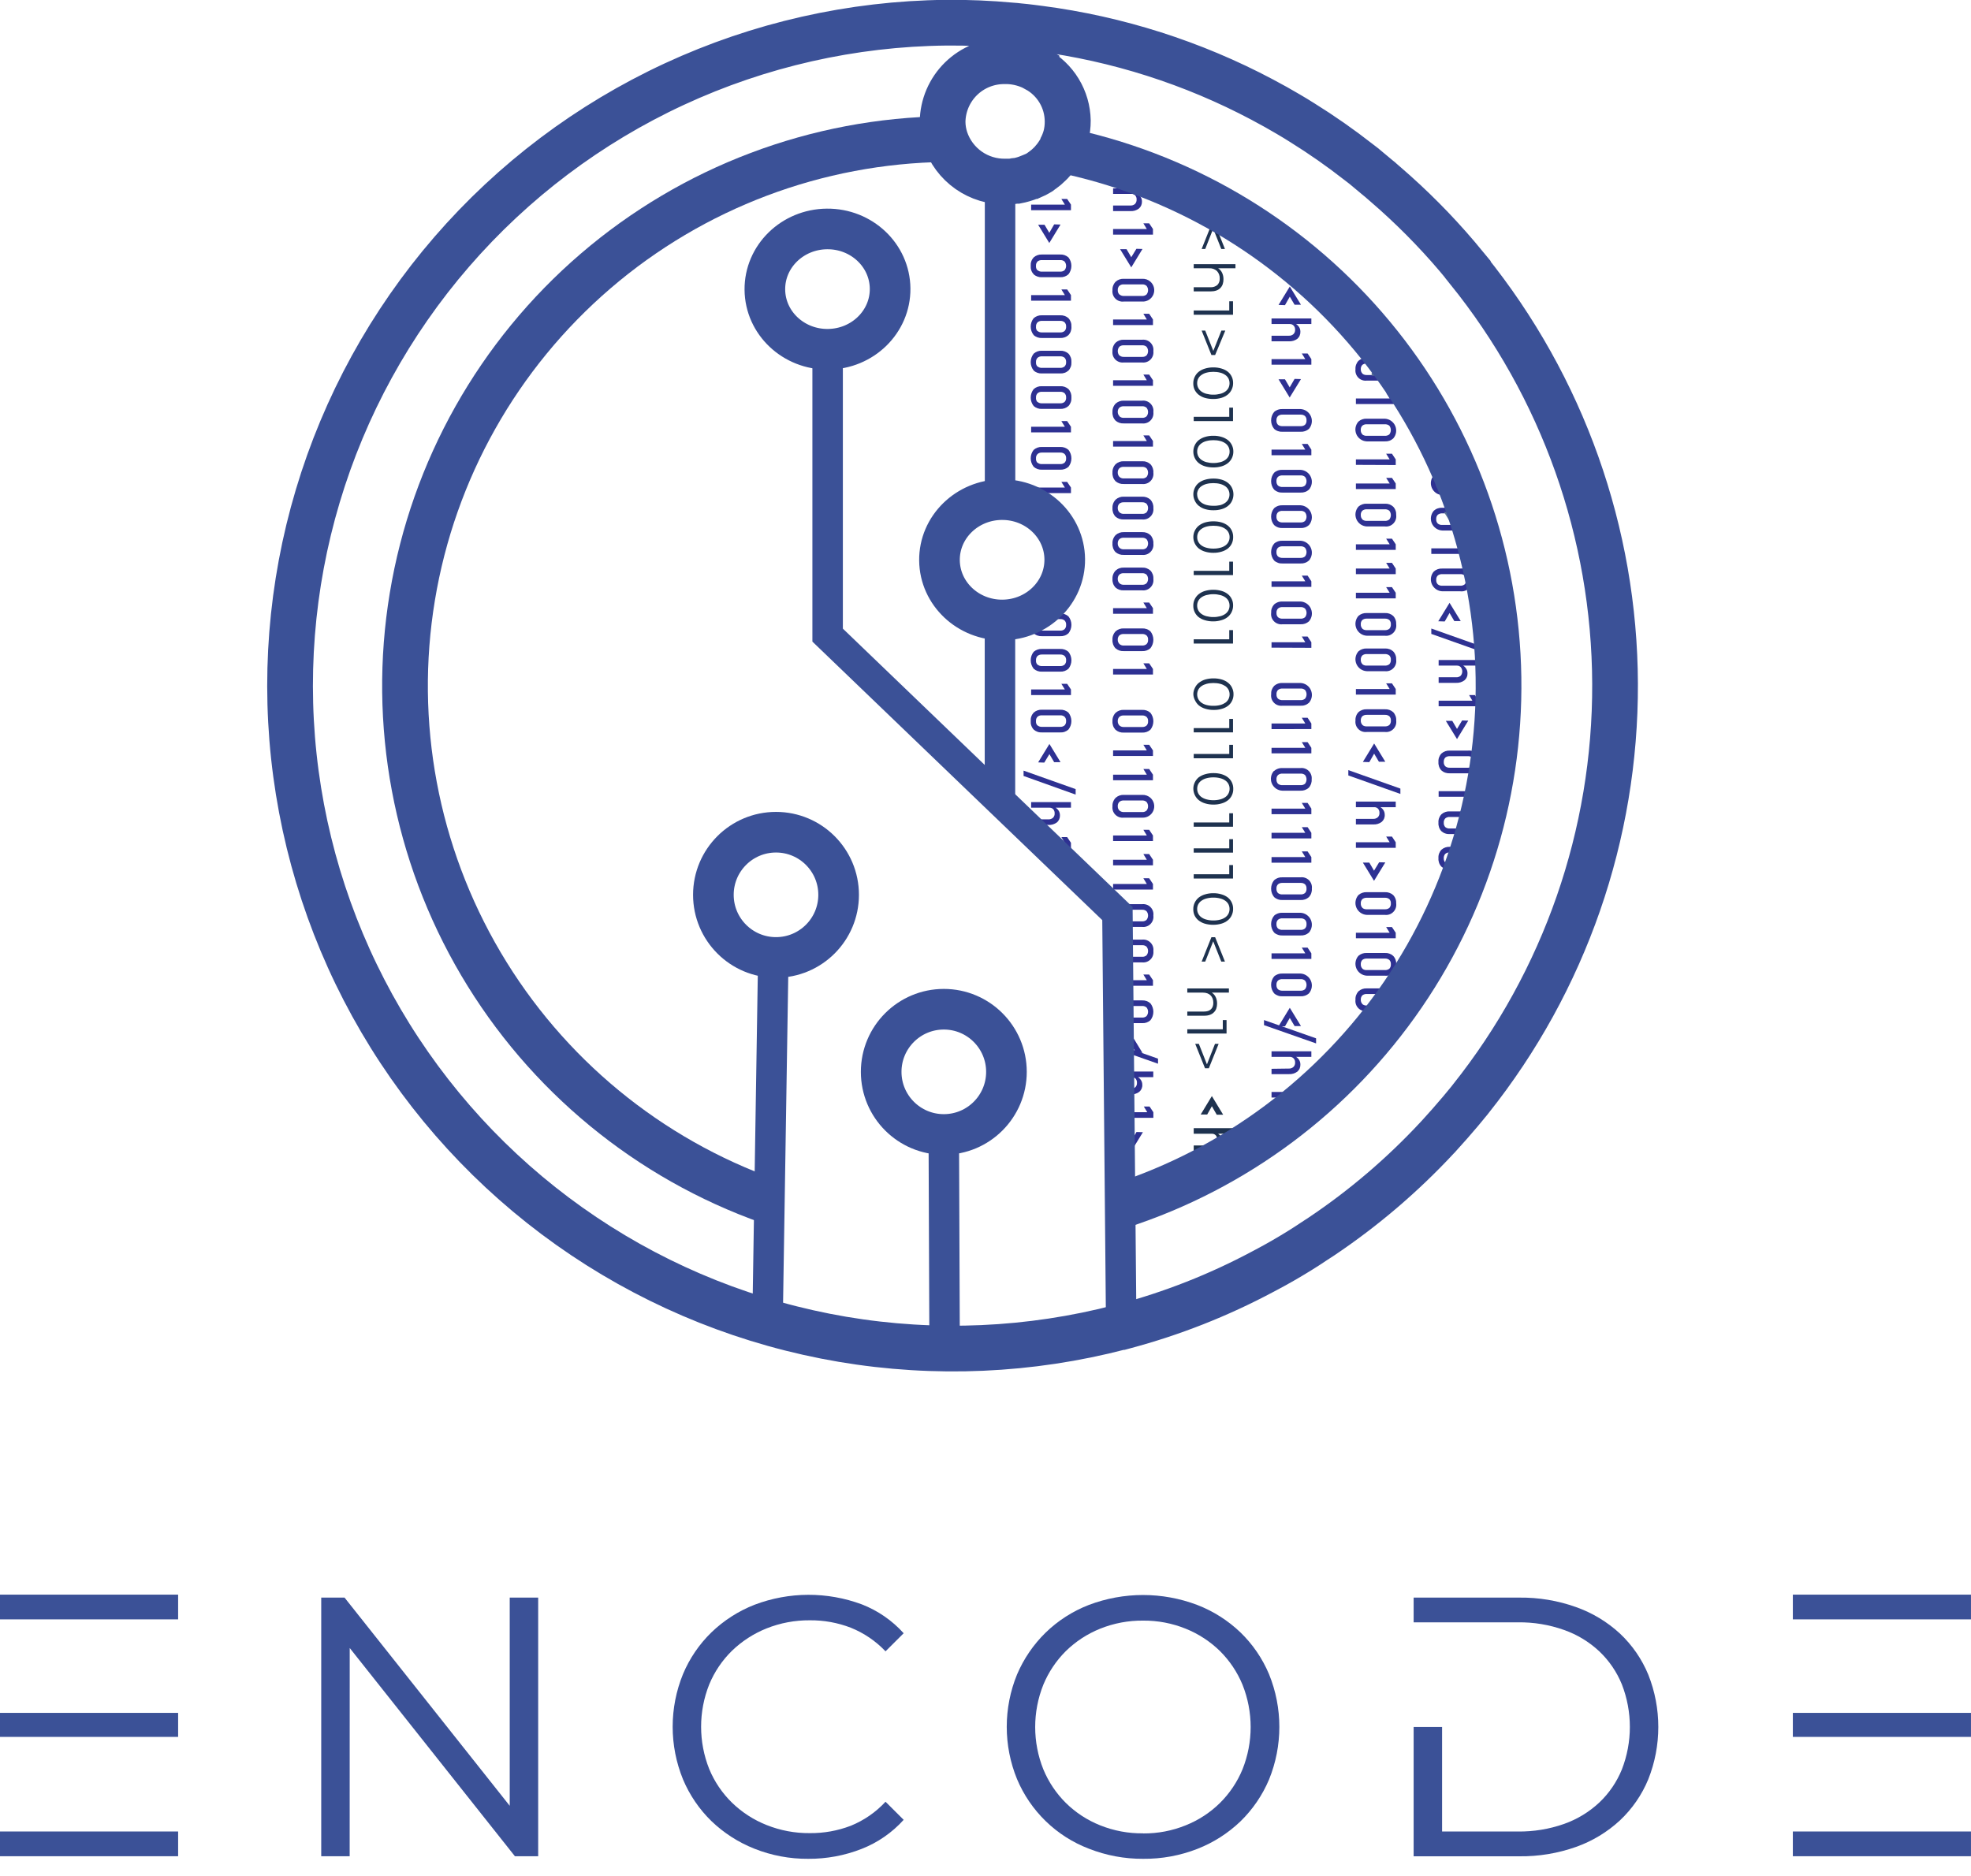 <svg width="83" height="79" viewBox="0 0 83 79" fill="none" xmlns="http://www.w3.org/2000/svg">
<g clip-path="url(#clip0_1_502)">
<path d="M0 67.165H7.501V68.207H0V67.165ZM0 72.145H7.501V73.157H0V72.145ZM0 78.183H7.501V77.141H0V78.183Z" fill="#3B5197"/>
<path d="M14.725 78.183H13.527V67.29H14.509L21.465 76.059V67.29H22.663V78.183H21.683L14.727 69.413L14.725 78.183Z" fill="#3B5197"/>
<path d="M34.037 78.292C33.259 78.298 32.488 78.153 31.765 77.865C31.094 77.599 30.481 77.205 29.96 76.705C29.447 76.206 29.04 75.608 28.762 74.947C28.181 73.526 28.181 71.933 28.762 70.511C29.039 69.85 29.446 69.252 29.96 68.753C30.482 68.25 31.099 67.855 31.774 67.591C33.229 67.038 34.835 67.033 36.294 67.576C36.967 67.838 37.57 68.254 38.054 68.791L37.29 69.553C36.88 69.12 36.38 68.781 35.827 68.558C35.277 68.346 34.691 68.24 34.101 68.246C33.477 68.241 32.858 68.357 32.279 68.588C31.738 68.805 31.244 69.124 30.824 69.529C30.412 69.932 30.086 70.415 29.866 70.947C29.41 72.091 29.41 73.367 29.866 74.511C30.086 75.043 30.412 75.525 30.824 75.927C31.242 76.333 31.737 76.653 32.279 76.868C32.858 77.1 33.477 77.216 34.101 77.21C34.691 77.216 35.277 77.111 35.827 76.9C36.383 76.674 36.883 76.329 37.29 75.888L38.054 76.65C37.568 77.189 36.963 77.608 36.287 77.873C35.571 78.155 34.807 78.297 34.037 78.292Z" fill="#3B5197"/>
<path d="M48.138 78.292C47.354 78.297 46.578 78.151 45.849 77.864C45.174 77.606 44.559 77.213 44.04 76.71C43.521 76.207 43.109 75.605 42.829 74.938C42.25 73.525 42.25 71.94 42.829 70.526C43.11 69.867 43.517 69.269 44.029 68.768C44.551 68.26 45.17 67.863 45.849 67.6C47.321 67.041 48.946 67.041 50.418 67.6C51.096 67.862 51.715 68.256 52.24 68.759C52.754 69.258 53.162 69.856 53.44 70.517C54.019 71.939 54.019 73.531 53.44 74.953C53.161 75.614 52.753 76.211 52.24 76.712C51.718 77.213 51.102 77.607 50.428 77.871C49.699 78.157 48.921 78.3 48.138 78.292ZM48.138 77.223C48.753 77.228 49.364 77.112 49.934 76.88C50.472 76.665 50.961 76.346 51.374 75.939C51.781 75.535 52.104 75.054 52.323 74.523C52.78 73.379 52.78 72.104 52.323 70.96C52.104 70.429 51.781 69.947 51.374 69.542C50.96 69.137 50.471 68.818 49.934 68.601C49.363 68.37 48.753 68.254 48.138 68.259C47.516 68.253 46.9 68.369 46.324 68.601C45.787 68.818 45.298 69.137 44.884 69.542C44.477 69.947 44.154 70.429 43.935 70.96C43.478 72.104 43.478 73.379 43.935 74.523C44.154 75.054 44.477 75.535 44.884 75.939C45.297 76.346 45.786 76.665 46.324 76.88C46.9 77.112 47.517 77.227 48.138 77.219V77.223Z" fill="#3B5197"/>
<path d="M60.727 72.738V77.142H63.918C64.58 77.15 65.238 77.043 65.863 76.823C66.415 76.628 66.921 76.321 67.349 75.92C67.762 75.529 68.085 75.053 68.299 74.526C68.746 73.375 68.746 72.098 68.299 70.948C68.085 70.421 67.761 69.946 67.349 69.555C66.922 69.154 66.415 68.847 65.863 68.653C65.239 68.431 64.58 68.322 63.918 68.332H59.529V67.29H63.98C64.794 67.281 65.603 67.416 66.37 67.69C67.057 67.933 67.687 68.314 68.222 68.809C68.736 69.294 69.142 69.883 69.411 70.537C69.973 71.951 69.973 73.527 69.411 74.941C69.142 75.595 68.736 76.184 68.222 76.669C67.687 77.165 67.057 77.546 66.37 77.79C65.603 78.062 64.794 78.196 63.98 78.186H59.529V72.738H60.727Z" fill="#3B5197"/>
<path d="M75.498 67.165H82.999V68.207H75.498V67.165ZM75.498 72.145H82.999V73.157H75.498V72.145ZM75.498 78.183H82.999V77.141H75.498V78.183Z" fill="#3B5197"/>
<path d="M53.84 12.844L54.312 12.072V12.5L54.111 12.853L53.84 12.844ZM54.312 12.491V12.063L54.785 12.836H54.516L54.312 12.491Z" fill="#2E3192"/>
<path d="M55.222 13.413V13.648H53.545V13.413H55.222ZM54.27 14.14C54.306 14.143 54.341 14.138 54.375 14.127C54.409 14.116 54.44 14.098 54.467 14.074C54.491 14.05 54.51 14.021 54.522 13.99C54.534 13.958 54.54 13.924 54.538 13.89C54.539 13.858 54.535 13.825 54.525 13.795C54.514 13.764 54.497 13.736 54.475 13.713C54.454 13.69 54.427 13.673 54.398 13.662C54.369 13.651 54.338 13.646 54.306 13.648L54.538 13.625C54.604 13.658 54.661 13.708 54.702 13.77C54.74 13.829 54.761 13.897 54.76 13.967C54.763 14.024 54.753 14.08 54.731 14.132C54.71 14.185 54.676 14.231 54.634 14.269C54.529 14.346 54.402 14.383 54.272 14.376H53.545V14.14H54.27Z" fill="#2E3192"/>
<path d="M53.545 15.361V15.126H54.967L54.82 14.889H55.064L55.222 15.126V15.361H53.545Z" fill="#2E3192"/>
<path d="M54.312 16.32V16.748L53.84 15.976H54.111L54.312 16.32ZM54.785 15.967L54.312 16.739V16.311L54.516 15.959L54.785 15.967Z" fill="#2E3192"/>
<path d="M53.654 17.351C53.701 17.308 53.757 17.276 53.817 17.255C53.877 17.234 53.941 17.225 54.005 17.229H54.766C54.861 17.234 54.952 17.265 55.029 17.32C55.107 17.374 55.167 17.45 55.204 17.537C55.241 17.624 55.252 17.72 55.237 17.813C55.222 17.907 55.181 17.994 55.119 18.065C55.022 18.15 54.895 18.193 54.766 18.185H54.005C53.941 18.189 53.877 18.18 53.817 18.159C53.757 18.139 53.701 18.106 53.654 18.063C53.572 17.962 53.527 17.837 53.527 17.707C53.527 17.577 53.572 17.451 53.654 17.351ZM53.816 17.892C53.87 17.933 53.937 17.954 54.005 17.95H54.766C54.834 17.954 54.901 17.934 54.954 17.892C54.977 17.868 54.995 17.839 55.006 17.807C55.017 17.775 55.021 17.741 55.018 17.708C55.021 17.674 55.017 17.64 55.006 17.608C54.995 17.576 54.977 17.547 54.954 17.522C54.901 17.48 54.834 17.46 54.766 17.464H54.005C53.937 17.46 53.869 17.481 53.816 17.524C53.793 17.548 53.776 17.577 53.764 17.609C53.754 17.641 53.749 17.675 53.752 17.708C53.749 17.741 53.754 17.775 53.765 17.807C53.776 17.838 53.793 17.867 53.816 17.892Z" fill="#2E3192"/>
<path d="M53.545 19.173V18.938H54.967L54.82 18.698H55.064L55.222 18.938V19.173H53.545Z" fill="#2E3192"/>
<path d="M53.654 19.911C53.701 19.868 53.757 19.836 53.817 19.815C53.877 19.794 53.941 19.785 54.005 19.789H54.766C54.861 19.794 54.952 19.826 55.029 19.88C55.107 19.934 55.167 20.009 55.204 20.097C55.241 20.184 55.252 20.28 55.237 20.373C55.222 20.467 55.181 20.554 55.119 20.625C55.071 20.668 55.015 20.701 54.955 20.721C54.894 20.742 54.83 20.751 54.766 20.747H54.005C53.941 20.751 53.877 20.742 53.817 20.72C53.757 20.699 53.701 20.666 53.654 20.623C53.572 20.523 53.527 20.397 53.527 20.267C53.527 20.137 53.572 20.012 53.654 19.911ZM53.816 20.452C53.87 20.494 53.937 20.515 54.005 20.512H54.766C54.834 20.516 54.901 20.494 54.954 20.452C54.996 20.4 55.019 20.335 55.019 20.268C55.019 20.201 54.996 20.136 54.954 20.084C54.902 20.041 54.834 20.019 54.766 20.024H54.005C53.937 20.02 53.869 20.041 53.816 20.084C53.793 20.108 53.776 20.137 53.764 20.169C53.754 20.201 53.749 20.235 53.752 20.268C53.749 20.302 53.754 20.335 53.765 20.367C53.776 20.398 53.793 20.428 53.816 20.452Z" fill="#2E3192"/>
<path d="M53.654 21.404C53.701 21.362 53.757 21.329 53.817 21.308C53.877 21.287 53.941 21.278 54.005 21.282H54.766C54.861 21.287 54.952 21.319 55.029 21.373C55.107 21.428 55.167 21.503 55.204 21.59C55.241 21.677 55.252 21.773 55.237 21.866C55.222 21.96 55.181 22.047 55.119 22.118C55.071 22.161 55.015 22.194 54.955 22.215C54.894 22.236 54.83 22.244 54.766 22.24H54.005C53.941 22.244 53.877 22.235 53.817 22.214C53.757 22.192 53.701 22.159 53.654 22.116C53.572 22.016 53.527 21.89 53.527 21.76C53.527 21.631 53.572 21.505 53.654 21.404ZM53.816 21.945C53.87 21.987 53.937 22.009 54.005 22.005H54.766C54.834 22.009 54.901 21.988 54.954 21.945C54.996 21.893 55.019 21.828 55.019 21.761C55.019 21.694 54.996 21.63 54.954 21.577C54.902 21.534 54.834 21.512 54.766 21.517H54.005C53.937 21.513 53.869 21.534 53.816 21.577C53.793 21.602 53.776 21.631 53.764 21.662C53.754 21.694 53.749 21.728 53.752 21.761C53.749 21.795 53.754 21.828 53.765 21.86C53.776 21.892 53.793 21.921 53.816 21.945Z" fill="#2E3192"/>
<path d="M53.654 22.897C53.701 22.854 53.757 22.822 53.817 22.801C53.877 22.78 53.941 22.771 54.005 22.775H54.766C54.861 22.78 54.952 22.811 55.029 22.866C55.107 22.92 55.167 22.995 55.204 23.083C55.241 23.17 55.252 23.266 55.237 23.359C55.222 23.453 55.181 23.54 55.119 23.611C55.071 23.654 55.015 23.686 54.955 23.707C54.894 23.728 54.83 23.737 54.766 23.733H54.005C53.941 23.737 53.877 23.728 53.817 23.706C53.757 23.685 53.701 23.652 53.654 23.609C53.572 23.508 53.527 23.383 53.527 23.253C53.527 23.123 53.572 22.997 53.654 22.897ZM53.816 23.438C53.87 23.48 53.937 23.501 54.005 23.498H54.766C54.834 23.502 54.901 23.48 54.954 23.438C54.996 23.386 55.019 23.321 55.019 23.254C55.019 23.187 54.996 23.122 54.954 23.07C54.902 23.026 54.834 23.005 54.766 23.01H54.005C53.937 23.006 53.869 23.027 53.816 23.07C53.793 23.094 53.776 23.123 53.764 23.155C53.754 23.187 53.749 23.22 53.752 23.254C53.749 23.287 53.754 23.321 53.765 23.353C53.776 23.384 53.793 23.413 53.816 23.438Z" fill="#2E3192"/>
<path d="M53.545 24.719V24.484H54.967L54.82 24.244H55.064L55.222 24.484V24.719H53.545Z" fill="#2E3192"/>
<path d="M53.655 25.457C53.703 25.415 53.758 25.382 53.818 25.361C53.879 25.34 53.942 25.331 54.006 25.335H54.767C54.862 25.34 54.953 25.372 55.031 25.426C55.108 25.481 55.169 25.556 55.205 25.643C55.242 25.73 55.254 25.826 55.239 25.92C55.224 26.013 55.182 26.1 55.12 26.172C55.072 26.214 55.017 26.247 54.956 26.268C54.895 26.289 54.831 26.297 54.767 26.294H54.006C53.941 26.302 53.875 26.295 53.814 26.273C53.752 26.252 53.696 26.217 53.65 26.171C53.604 26.125 53.569 26.069 53.548 26.007C53.527 25.945 53.521 25.879 53.529 25.814C53.525 25.75 53.533 25.684 53.555 25.623C53.577 25.561 53.611 25.505 53.655 25.457ZM53.818 25.998C53.871 26.041 53.938 26.062 54.006 26.058H54.767C54.835 26.063 54.903 26.042 54.956 25.998C54.997 25.946 55.02 25.881 55.02 25.814C55.02 25.748 54.997 25.683 54.956 25.631C54.903 25.587 54.835 25.566 54.767 25.571H54.006C53.938 25.566 53.87 25.587 53.818 25.631C53.794 25.655 53.777 25.684 53.766 25.716C53.755 25.747 53.751 25.781 53.754 25.814C53.751 25.848 53.755 25.882 53.766 25.913C53.777 25.945 53.795 25.974 53.818 25.998Z" fill="#2E3192"/>
<path d="M53.545 27.279V27.051H54.967L54.82 26.811H55.064L55.222 27.051V27.286L53.545 27.279Z" fill="#2E3192"/>
<path d="M53.655 28.888C53.703 28.846 53.758 28.813 53.818 28.792C53.879 28.771 53.942 28.762 54.006 28.766H54.767C54.862 28.771 54.953 28.803 55.031 28.857C55.108 28.912 55.169 28.987 55.205 29.074C55.242 29.161 55.254 29.257 55.239 29.35C55.224 29.444 55.182 29.531 55.12 29.602C55.072 29.645 55.017 29.678 54.956 29.698C54.895 29.72 54.831 29.728 54.767 29.724H54.006C53.941 29.732 53.875 29.725 53.814 29.704C53.752 29.683 53.696 29.648 53.65 29.602C53.604 29.555 53.569 29.499 53.548 29.437C53.527 29.376 53.521 29.31 53.529 29.245C53.525 29.18 53.533 29.115 53.555 29.053C53.577 28.992 53.611 28.936 53.655 28.888ZM53.818 29.429C53.871 29.471 53.938 29.492 54.006 29.489H54.767C54.835 29.493 54.902 29.472 54.956 29.429C54.997 29.377 55.02 29.312 55.02 29.245C55.02 29.178 54.997 29.113 54.956 29.061C54.903 29.018 54.835 28.996 54.767 29.001H54.006C53.938 28.997 53.87 29.018 53.818 29.061C53.794 29.085 53.777 29.115 53.766 29.146C53.755 29.178 53.751 29.212 53.754 29.245C53.751 29.279 53.755 29.312 53.766 29.344C53.777 29.376 53.795 29.405 53.818 29.429Z" fill="#2E3192"/>
<path d="M53.545 30.71V30.473H54.967L54.82 30.233H55.064L55.222 30.473V30.708L53.545 30.71Z" fill="#2E3192"/>
<path d="M53.545 31.73V31.497H54.967L54.82 31.258H55.064L55.222 31.497V31.73H53.545Z" fill="#2E3192"/>
<path d="M53.654 32.471C53.702 32.428 53.757 32.396 53.818 32.375C53.878 32.354 53.941 32.345 54.005 32.349H54.767C54.83 32.342 54.895 32.35 54.955 32.372C55.016 32.394 55.07 32.429 55.115 32.475C55.16 32.52 55.194 32.576 55.215 32.637C55.236 32.697 55.243 32.762 55.235 32.826C55.24 32.89 55.231 32.955 55.21 33.016C55.188 33.077 55.155 33.133 55.111 33.181C55.063 33.224 55.007 33.256 54.947 33.277C54.886 33.298 54.822 33.307 54.758 33.303H53.996C53.902 33.299 53.81 33.268 53.732 33.214C53.654 33.159 53.594 33.084 53.557 32.997C53.52 32.91 53.509 32.813 53.525 32.72C53.541 32.626 53.582 32.539 53.646 32.469L53.654 32.471ZM53.817 33.012C53.87 33.053 53.937 33.074 54.005 33.07H54.767C54.834 33.074 54.901 33.054 54.955 33.012C54.996 32.959 55.019 32.894 55.019 32.827C55.019 32.76 54.996 32.695 54.955 32.642C54.901 32.6 54.834 32.58 54.767 32.584H54.005C53.937 32.58 53.87 32.601 53.817 32.644C53.794 32.669 53.776 32.697 53.765 32.729C53.754 32.761 53.75 32.795 53.753 32.828C53.75 32.861 53.755 32.895 53.766 32.927C53.777 32.958 53.794 32.987 53.817 33.012Z" fill="#2E3192"/>
<path d="M53.545 34.293V34.058H54.967L54.82 33.818H55.064L55.222 34.058V34.293H53.545Z" fill="#2E3192"/>
<path d="M53.545 35.313V35.078H54.967L54.82 34.84H55.064L55.222 35.078V35.313H53.545Z" fill="#2E3192"/>
<path d="M53.545 36.336V36.1H54.967L54.82 35.861H55.064L55.222 36.1V36.336H53.545Z" fill="#2E3192"/>
<path d="M53.654 37.073C53.701 37.031 53.757 36.998 53.817 36.977C53.877 36.956 53.941 36.948 54.005 36.952H54.766C54.831 36.944 54.897 36.95 54.958 36.972C55.02 36.993 55.076 37.028 55.122 37.074C55.168 37.12 55.203 37.177 55.224 37.238C55.245 37.3 55.251 37.366 55.243 37.431C55.248 37.495 55.239 37.56 55.218 37.621C55.197 37.682 55.163 37.738 55.119 37.786C55.071 37.828 55.015 37.861 54.955 37.882C54.894 37.903 54.83 37.912 54.766 37.908H54.005C53.941 37.912 53.877 37.903 53.817 37.882C53.757 37.861 53.701 37.828 53.654 37.786C53.572 37.685 53.527 37.559 53.527 37.43C53.527 37.3 53.572 37.174 53.654 37.073ZM53.816 37.615C53.87 37.656 53.937 37.677 54.005 37.672H54.766C54.834 37.677 54.901 37.656 54.954 37.615C54.977 37.59 54.995 37.561 55.006 37.529C55.017 37.498 55.021 37.464 55.018 37.431C55.021 37.397 55.017 37.363 55.006 37.331C54.995 37.299 54.977 37.269 54.954 37.245C54.901 37.203 54.834 37.182 54.766 37.187H54.005C53.937 37.182 53.869 37.204 53.816 37.247C53.793 37.271 53.776 37.3 53.764 37.332C53.754 37.364 53.749 37.397 53.752 37.431C53.75 37.464 53.754 37.498 53.765 37.529C53.776 37.561 53.794 37.59 53.816 37.615Z" fill="#2E3192"/>
<path d="M53.654 38.567C53.701 38.524 53.757 38.492 53.817 38.471C53.877 38.45 53.941 38.441 54.005 38.445H54.766C54.861 38.45 54.952 38.481 55.029 38.536C55.107 38.59 55.167 38.665 55.204 38.752C55.241 38.84 55.252 38.935 55.237 39.029C55.222 39.122 55.181 39.21 55.119 39.281C55.022 39.366 54.895 39.409 54.766 39.401H54.005C53.941 39.405 53.877 39.396 53.817 39.375C53.757 39.354 53.701 39.322 53.654 39.279C53.572 39.178 53.527 39.053 53.527 38.923C53.527 38.793 53.572 38.667 53.654 38.567ZM53.816 39.108C53.87 39.149 53.937 39.17 54.005 39.166H54.766C54.834 39.17 54.901 39.15 54.954 39.108C54.977 39.083 54.995 39.054 55.006 39.023C55.017 38.991 55.021 38.957 55.018 38.924C55.021 38.89 55.017 38.856 55.006 38.824C54.995 38.792 54.977 38.763 54.954 38.738C54.901 38.696 54.834 38.675 54.766 38.68H54.005C53.937 38.675 53.869 38.697 53.816 38.74C53.793 38.764 53.776 38.793 53.764 38.825C53.754 38.857 53.749 38.89 53.752 38.924C53.749 38.957 53.754 38.991 53.765 39.023C53.776 39.054 53.793 39.083 53.816 39.108Z" fill="#2E3192"/>
<path d="M53.545 40.389V40.154H54.967L54.82 39.914H55.064L55.222 40.154V40.389H53.545Z" fill="#2E3192"/>
<path d="M53.654 41.127C53.701 41.084 53.757 41.052 53.817 41.031C53.877 41.01 53.941 41.001 54.005 41.005H54.766C54.861 41.01 54.952 41.041 55.029 41.096C55.107 41.15 55.167 41.225 55.204 41.313C55.241 41.4 55.252 41.496 55.237 41.589C55.222 41.682 55.181 41.77 55.119 41.841C55.071 41.884 55.015 41.916 54.955 41.937C54.894 41.958 54.83 41.967 54.766 41.963H54.005C53.941 41.967 53.877 41.958 53.817 41.936C53.757 41.915 53.701 41.882 53.654 41.839C53.572 41.738 53.527 41.612 53.527 41.483C53.527 41.353 53.572 41.227 53.654 41.127ZM53.816 41.668C53.87 41.71 53.937 41.731 54.005 41.728H54.766C54.834 41.732 54.901 41.71 54.954 41.668C54.996 41.616 55.019 41.551 55.019 41.484C55.019 41.417 54.996 41.352 54.954 41.3C54.902 41.257 54.834 41.235 54.766 41.24H54.005C53.937 41.236 53.869 41.257 53.816 41.3C53.793 41.324 53.776 41.353 53.764 41.385C53.754 41.417 53.749 41.45 53.752 41.484C53.749 41.517 53.754 41.551 53.765 41.583C53.776 41.614 53.793 41.643 53.816 41.668Z" fill="#2E3192"/>
<path d="M53.84 43.223L54.312 42.451V42.879L54.111 43.229L53.84 43.223ZM54.312 42.872V42.444L54.785 43.217H54.516L54.312 42.872Z" fill="#2E3192"/>
<path d="M53.228 43.178V42.964L55.421 43.734V43.948L53.228 43.178Z" fill="#2E3192"/>
<path d="M55.222 44.279V44.515H53.545V44.279H55.222ZM54.27 45.007C54.306 45.009 54.341 45.005 54.375 44.993C54.409 44.982 54.44 44.964 54.467 44.94C54.491 44.916 54.51 44.888 54.522 44.856C54.534 44.824 54.54 44.79 54.538 44.756C54.539 44.724 54.535 44.692 54.525 44.661C54.514 44.631 54.497 44.603 54.475 44.579C54.454 44.556 54.427 44.539 54.398 44.528C54.369 44.517 54.338 44.512 54.306 44.515L54.538 44.491C54.604 44.524 54.661 44.573 54.702 44.634C54.741 44.694 54.761 44.763 54.76 44.833C54.763 44.89 54.753 44.946 54.731 44.999C54.71 45.051 54.676 45.097 54.634 45.135C54.529 45.212 54.402 45.25 54.272 45.242H53.545V45.017L54.27 45.007Z" fill="#2E3192"/>
<path d="M53.545 46.228V45.993H54.967L54.82 45.755H55.064L55.222 45.993V46.228H53.545Z" fill="#2E3192"/>
<path d="M54.312 47.184V47.612L53.84 46.84H54.111L54.312 47.184ZM54.785 46.834L54.312 47.606V47.178L54.516 46.827L54.785 46.834Z" fill="#2E3192"/>
<path d="M57.206 15.197C57.253 15.155 57.309 15.122 57.369 15.101C57.429 15.08 57.493 15.071 57.557 15.075H58.318C58.413 15.08 58.504 15.111 58.581 15.165C58.659 15.219 58.72 15.294 58.757 15.381C58.794 15.468 58.805 15.564 58.79 15.658C58.775 15.751 58.733 15.838 58.671 15.909C58.623 15.952 58.567 15.985 58.507 16.006C58.446 16.026 58.382 16.035 58.318 16.031H57.557C57.492 16.039 57.426 16.032 57.364 16.011C57.303 15.99 57.247 15.955 57.201 15.909C57.155 15.862 57.12 15.806 57.099 15.744C57.078 15.682 57.071 15.617 57.08 15.552C57.075 15.487 57.084 15.422 57.106 15.361C57.128 15.3 57.162 15.244 57.206 15.197ZM57.368 15.736C57.421 15.779 57.489 15.8 57.557 15.796H58.318C58.386 15.8 58.453 15.78 58.506 15.738C58.548 15.685 58.57 15.62 58.57 15.553C58.57 15.486 58.548 15.421 58.506 15.368C58.453 15.326 58.386 15.306 58.318 15.31H57.557C57.489 15.306 57.422 15.326 57.368 15.368C57.346 15.393 57.328 15.422 57.317 15.453C57.306 15.485 57.302 15.519 57.304 15.552C57.302 15.586 57.307 15.62 57.32 15.652C57.332 15.683 57.351 15.712 57.375 15.736H57.368Z" fill="#2E3192"/>
<path d="M57.098 17.019V16.784H58.52L58.372 16.544H58.616L58.775 16.784V17.019H57.098Z" fill="#2E3192"/>
<path d="M57.204 17.757C57.252 17.715 57.307 17.682 57.367 17.661C57.428 17.64 57.491 17.631 57.555 17.635H58.316C58.411 17.64 58.502 17.671 58.58 17.725C58.657 17.779 58.718 17.854 58.755 17.941C58.792 18.029 58.803 18.124 58.788 18.218C58.773 18.311 58.732 18.398 58.669 18.469C58.621 18.512 58.566 18.545 58.505 18.566C58.444 18.587 58.38 18.595 58.316 18.591H57.555C57.46 18.587 57.368 18.556 57.291 18.502C57.213 18.448 57.152 18.373 57.115 18.285C57.079 18.198 57.067 18.102 57.083 18.008C57.099 17.915 57.141 17.828 57.204 17.757ZM57.367 18.298C57.42 18.34 57.487 18.36 57.555 18.356H58.316C58.384 18.36 58.451 18.34 58.505 18.298C58.546 18.245 58.569 18.18 58.569 18.113C58.569 18.046 58.546 17.981 58.505 17.928C58.451 17.886 58.384 17.866 58.316 17.87H57.555C57.487 17.866 57.419 17.887 57.367 17.93C57.343 17.955 57.326 17.984 57.315 18.015C57.304 18.047 57.3 18.081 57.302 18.114C57.301 18.148 57.306 18.182 57.318 18.214C57.331 18.245 57.349 18.274 57.373 18.298H57.367Z" fill="#2E3192"/>
<path d="M57.098 19.579V19.35H58.52L58.372 19.111H58.616L58.775 19.35V19.586L57.098 19.579Z" fill="#2E3192"/>
<path d="M57.098 20.6V20.364H58.52L58.372 20.127H58.616L58.775 20.364V20.6H57.098Z" fill="#2E3192"/>
<path d="M57.205 21.338C57.253 21.295 57.308 21.263 57.369 21.242C57.429 21.221 57.492 21.212 57.556 21.216H58.318C58.381 21.212 58.445 21.221 58.505 21.242C58.566 21.264 58.621 21.297 58.668 21.34C58.713 21.387 58.747 21.443 58.768 21.504C58.79 21.565 58.799 21.63 58.795 21.695C58.803 21.759 58.796 21.825 58.775 21.887C58.754 21.949 58.719 22.005 58.673 22.051C58.627 22.098 58.571 22.133 58.51 22.154C58.448 22.175 58.382 22.182 58.318 22.174H57.556C57.461 22.169 57.37 22.138 57.292 22.084C57.215 22.029 57.154 21.954 57.117 21.866C57.081 21.779 57.069 21.683 57.085 21.589C57.101 21.496 57.142 21.409 57.205 21.338ZM57.368 21.879C57.421 21.922 57.488 21.943 57.556 21.939H58.318C58.386 21.944 58.453 21.922 58.506 21.879C58.547 21.826 58.57 21.762 58.57 21.695C58.57 21.628 58.547 21.563 58.506 21.511C58.453 21.468 58.386 21.447 58.318 21.451H57.556C57.488 21.447 57.421 21.469 57.368 21.511C57.345 21.535 57.327 21.564 57.316 21.596C57.305 21.628 57.301 21.661 57.304 21.695C57.302 21.729 57.307 21.763 57.319 21.794C57.331 21.826 57.35 21.855 57.374 21.879H57.368Z" fill="#2E3192"/>
<path d="M57.098 23.16V22.925H58.52L58.372 22.688H58.616L58.775 22.925V23.16H57.098Z" fill="#2E3192"/>
<path d="M57.098 24.182V23.947H58.52L58.372 23.707H58.616L58.775 23.947V24.182H57.098Z" fill="#2E3192"/>
<path d="M57.098 25.203V24.967H58.52L58.372 24.73H58.616L58.775 24.967V25.203H57.098Z" fill="#2E3192"/>
<path d="M57.205 25.941C57.302 25.856 57.428 25.814 57.556 25.821H58.318C58.381 25.817 58.445 25.825 58.505 25.846C58.566 25.867 58.621 25.9 58.668 25.943C58.713 25.99 58.747 26.046 58.768 26.107C58.79 26.168 58.799 26.233 58.795 26.298C58.803 26.363 58.796 26.428 58.775 26.49C58.754 26.552 58.719 26.608 58.673 26.654C58.627 26.7 58.571 26.735 58.51 26.757C58.448 26.778 58.382 26.785 58.318 26.777H57.556C57.461 26.772 57.37 26.741 57.292 26.686C57.215 26.632 57.154 26.557 57.117 26.469C57.081 26.382 57.069 26.286 57.085 26.192C57.101 26.099 57.142 26.011 57.205 25.941ZM57.368 26.482C57.421 26.525 57.488 26.546 57.556 26.542H58.318C58.385 26.546 58.452 26.526 58.506 26.484C58.529 26.459 58.546 26.43 58.557 26.398C58.568 26.366 58.573 26.331 58.57 26.298C58.573 26.264 58.569 26.231 58.558 26.199C58.547 26.167 58.529 26.138 58.506 26.114C58.452 26.072 58.385 26.052 58.318 26.056H57.556C57.489 26.052 57.422 26.072 57.368 26.114C57.345 26.138 57.327 26.167 57.316 26.199C57.305 26.231 57.301 26.264 57.304 26.298C57.302 26.332 57.307 26.366 57.319 26.397C57.331 26.429 57.35 26.458 57.374 26.482H57.368Z" fill="#2E3192"/>
<path d="M57.205 27.434C57.302 27.35 57.428 27.307 57.556 27.314H58.318C58.381 27.31 58.445 27.319 58.505 27.34C58.566 27.36 58.621 27.393 58.668 27.436C58.713 27.483 58.747 27.539 58.768 27.6C58.79 27.661 58.799 27.726 58.795 27.791C58.803 27.856 58.796 27.921 58.775 27.983C58.754 28.045 58.719 28.101 58.673 28.147C58.627 28.194 58.571 28.229 58.51 28.25C58.448 28.271 58.382 28.278 58.318 28.27H57.556C57.461 28.265 57.37 28.234 57.292 28.18C57.215 28.125 57.154 28.05 57.117 27.962C57.081 27.875 57.069 27.779 57.085 27.685C57.101 27.592 57.142 27.505 57.205 27.434ZM57.368 27.975C57.421 28.018 57.488 28.039 57.556 28.035H58.318C58.385 28.039 58.452 28.019 58.506 27.977C58.529 27.952 58.546 27.923 58.557 27.891C58.568 27.859 58.573 27.825 58.57 27.791C58.573 27.758 58.569 27.724 58.558 27.692C58.547 27.66 58.529 27.631 58.506 27.607C58.452 27.565 58.385 27.545 58.318 27.549H57.556C57.489 27.545 57.422 27.565 57.368 27.607C57.345 27.632 57.328 27.661 57.317 27.692C57.306 27.724 57.301 27.758 57.304 27.791C57.302 27.825 57.307 27.859 57.319 27.891C57.331 27.922 57.35 27.951 57.374 27.975H57.368Z" fill="#2E3192"/>
<path d="M57.098 29.256V29.021H58.52L58.372 28.783H58.616L58.775 29.021V29.256H57.098Z" fill="#2E3192"/>
<path d="M57.206 29.996C57.253 29.953 57.309 29.921 57.369 29.9C57.429 29.879 57.493 29.87 57.557 29.874H58.318C58.382 29.87 58.446 29.879 58.506 29.9C58.566 29.921 58.621 29.953 58.669 29.996C58.713 30.043 58.747 30.099 58.769 30.16C58.791 30.221 58.8 30.286 58.795 30.351C58.803 30.416 58.797 30.481 58.776 30.543C58.755 30.605 58.72 30.661 58.674 30.707C58.628 30.754 58.572 30.789 58.51 30.81C58.449 30.831 58.383 30.838 58.318 30.83H57.557C57.492 30.838 57.426 30.831 57.364 30.81C57.303 30.789 57.247 30.754 57.201 30.707C57.155 30.661 57.12 30.605 57.099 30.543C57.078 30.481 57.071 30.416 57.08 30.351C57.075 30.286 57.084 30.221 57.106 30.16C57.127 30.099 57.161 30.043 57.206 29.996ZM57.368 30.535C57.421 30.578 57.489 30.599 57.557 30.595H58.318C58.386 30.599 58.453 30.579 58.506 30.537C58.529 30.512 58.547 30.483 58.558 30.451C58.569 30.419 58.573 30.385 58.571 30.351C58.573 30.317 58.569 30.284 58.558 30.252C58.547 30.22 58.529 30.191 58.506 30.167C58.453 30.125 58.386 30.105 58.318 30.109H57.557C57.489 30.105 57.422 30.125 57.368 30.167C57.346 30.192 57.328 30.221 57.317 30.252C57.306 30.284 57.302 30.318 57.304 30.351C57.302 30.385 57.307 30.419 57.32 30.451C57.332 30.482 57.351 30.511 57.375 30.535H57.368Z" fill="#2E3192"/>
<path d="M57.391 32.092L57.863 31.32V31.748L57.662 32.101L57.391 32.092ZM57.863 31.739V31.311L58.336 32.084H58.067L57.863 31.739Z" fill="#2E3192"/>
<path d="M56.779 32.661V32.437L58.971 33.215V33.44L56.779 32.661Z" fill="#2E3192"/>
<path d="M58.775 33.763V33.998H57.098V33.763H58.775ZM57.825 34.49C57.896 34.494 57.966 34.47 58.02 34.424C58.044 34.4 58.063 34.371 58.075 34.339C58.087 34.308 58.092 34.274 58.09 34.24C58.094 34.174 58.072 34.109 58.028 34.06C58.006 34.038 57.98 34.021 57.95 34.01C57.921 34 57.89 33.995 57.859 33.998L58.09 33.974C58.157 34.007 58.213 34.056 58.255 34.118C58.293 34.177 58.313 34.246 58.312 34.317C58.316 34.373 58.306 34.43 58.284 34.483C58.261 34.535 58.227 34.581 58.184 34.618C58.081 34.696 57.954 34.733 57.825 34.725H57.098V34.49H57.825Z" fill="#2E3192"/>
<path d="M57.098 35.711V35.476H58.52L58.372 35.236H58.616L58.775 35.476V35.711H57.098Z" fill="#2E3192"/>
<path d="M57.863 36.676V37.103L57.391 36.331H57.662L57.863 36.676ZM58.336 36.325L57.863 37.097V36.669L58.077 36.318L58.336 36.325Z" fill="#2E3192"/>
<path d="M57.205 37.698C57.302 37.614 57.428 37.571 57.556 37.578H58.318C58.381 37.574 58.445 37.583 58.505 37.604C58.566 37.625 58.621 37.657 58.668 37.7C58.713 37.747 58.747 37.803 58.768 37.864C58.79 37.925 58.799 37.99 58.795 38.055C58.803 38.12 58.796 38.186 58.775 38.247C58.754 38.309 58.719 38.365 58.673 38.411C58.627 38.458 58.571 38.493 58.51 38.514C58.448 38.535 58.382 38.542 58.318 38.534H57.556C57.461 38.53 57.37 38.498 57.292 38.444C57.215 38.389 57.154 38.314 57.117 38.227C57.081 38.139 57.069 38.043 57.085 37.95C57.101 37.856 57.142 37.769 57.205 37.698ZM57.368 38.239C57.421 38.282 57.488 38.303 57.556 38.299H58.318C58.385 38.303 58.452 38.283 58.506 38.241C58.529 38.216 58.546 38.187 58.557 38.155C58.568 38.123 58.573 38.089 58.57 38.055C58.573 38.022 58.569 37.988 58.558 37.956C58.547 37.925 58.529 37.895 58.506 37.871C58.452 37.829 58.385 37.809 58.318 37.813H57.556C57.489 37.809 57.422 37.83 57.368 37.871C57.345 37.896 57.327 37.925 57.316 37.956C57.305 37.988 57.301 38.022 57.304 38.055C57.302 38.089 57.307 38.123 57.319 38.155C57.331 38.187 57.35 38.215 57.374 38.239H57.368Z" fill="#2E3192"/>
<path d="M57.098 39.52V39.287H58.52L58.372 39.048H58.616L58.775 39.287V39.52H57.098Z" fill="#2E3192"/>
<path d="M57.205 40.258C57.302 40.174 57.428 40.131 57.556 40.139H58.318C58.381 40.135 58.445 40.143 58.505 40.164C58.566 40.185 58.621 40.218 58.668 40.261C58.713 40.308 58.747 40.364 58.768 40.425C58.79 40.486 58.799 40.551 58.795 40.616C58.803 40.68 58.796 40.746 58.775 40.808C58.754 40.87 58.719 40.926 58.673 40.972C58.627 41.018 58.571 41.053 58.51 41.075C58.448 41.096 58.382 41.103 58.318 41.095H57.556C57.461 41.09 57.37 41.059 57.292 41.004C57.215 40.95 57.154 40.875 57.117 40.787C57.081 40.7 57.069 40.604 57.085 40.51C57.101 40.416 57.142 40.329 57.205 40.258ZM57.368 40.8C57.421 40.843 57.488 40.864 57.556 40.859H58.318C58.385 40.864 58.452 40.843 58.506 40.802C58.529 40.777 58.547 40.748 58.558 40.715C58.569 40.683 58.573 40.649 58.57 40.616C58.573 40.582 58.569 40.548 58.558 40.517C58.547 40.485 58.529 40.456 58.506 40.432C58.452 40.39 58.385 40.369 58.318 40.374H57.556C57.489 40.37 57.422 40.39 57.368 40.432C57.345 40.456 57.328 40.485 57.317 40.517C57.306 40.549 57.301 40.582 57.304 40.616C57.302 40.65 57.307 40.684 57.319 40.715C57.331 40.747 57.35 40.776 57.374 40.8H57.368Z" fill="#2E3192"/>
<path d="M57.206 41.753C57.253 41.711 57.309 41.678 57.369 41.657C57.429 41.636 57.493 41.627 57.557 41.631H58.318C58.382 41.627 58.446 41.636 58.506 41.657C58.566 41.678 58.621 41.711 58.669 41.753C58.713 41.801 58.747 41.857 58.769 41.918C58.791 41.979 58.8 42.044 58.795 42.108C58.803 42.173 58.797 42.239 58.776 42.301C58.755 42.362 58.72 42.419 58.674 42.465C58.628 42.511 58.572 42.546 58.51 42.567C58.449 42.589 58.383 42.596 58.318 42.587H57.557C57.492 42.596 57.426 42.589 57.364 42.567C57.303 42.546 57.247 42.511 57.201 42.465C57.155 42.419 57.12 42.362 57.099 42.301C57.078 42.239 57.071 42.173 57.08 42.108C57.075 42.044 57.084 41.979 57.106 41.918C57.128 41.857 57.162 41.801 57.206 41.753ZM57.368 42.292C57.421 42.335 57.489 42.357 57.557 42.352H58.318C58.386 42.357 58.453 42.336 58.506 42.294C58.529 42.27 58.547 42.24 58.558 42.208C58.569 42.176 58.573 42.142 58.571 42.108C58.573 42.075 58.569 42.041 58.558 42.01C58.547 41.978 58.529 41.949 58.506 41.924C58.453 41.883 58.386 41.862 58.318 41.867H57.557C57.489 41.862 57.422 41.883 57.368 41.924C57.346 41.949 57.328 41.978 57.317 42.01C57.306 42.041 57.302 42.075 57.304 42.108C57.302 42.142 57.307 42.176 57.32 42.208C57.332 42.24 57.351 42.268 57.375 42.292H57.368Z" fill="#2E3192"/>
<path d="M60.273 19.278V19.043H61.694L61.548 18.803H61.792L61.95 19.043V19.278H60.273Z" fill="#2E3192"/>
<path d="M60.381 20.016C60.429 19.973 60.484 19.941 60.545 19.92C60.605 19.899 60.669 19.89 60.732 19.894H61.494C61.621 19.894 61.743 19.944 61.832 20.034C61.922 20.124 61.973 20.246 61.973 20.373C61.973 20.5 61.922 20.622 61.832 20.712C61.743 20.802 61.621 20.852 61.494 20.852H60.732C60.638 20.848 60.546 20.816 60.468 20.762C60.391 20.707 60.33 20.632 60.293 20.544C60.257 20.457 60.245 20.361 60.261 20.267C60.277 20.174 60.318 20.087 60.381 20.016ZM60.544 20.557C60.597 20.6 60.664 20.622 60.732 20.617H61.494C61.562 20.622 61.629 20.6 61.682 20.557C61.724 20.505 61.746 20.44 61.746 20.373C61.746 20.306 61.724 20.241 61.682 20.189C61.629 20.146 61.562 20.125 61.494 20.129H60.732C60.664 20.126 60.597 20.147 60.544 20.189C60.521 20.214 60.503 20.243 60.492 20.274C60.481 20.306 60.477 20.34 60.48 20.373C60.477 20.407 60.481 20.44 60.492 20.472C60.503 20.504 60.521 20.533 60.544 20.557Z" fill="#2E3192"/>
<path d="M60.381 21.509C60.429 21.466 60.484 21.433 60.545 21.413C60.605 21.392 60.669 21.383 60.732 21.387H61.494C61.621 21.387 61.743 21.437 61.832 21.527C61.922 21.617 61.973 21.739 61.973 21.866C61.973 21.993 61.922 22.115 61.832 22.204C61.743 22.294 61.621 22.345 61.494 22.345H60.732C60.638 22.34 60.546 22.309 60.468 22.254C60.391 22.2 60.33 22.125 60.293 22.037C60.257 21.95 60.245 21.854 60.261 21.76C60.277 21.667 60.318 21.579 60.381 21.509ZM60.544 22.05C60.597 22.093 60.664 22.114 60.732 22.11H61.494C61.562 22.114 61.629 22.093 61.682 22.05C61.724 21.997 61.746 21.933 61.746 21.866C61.746 21.799 61.724 21.734 61.682 21.682C61.629 21.639 61.562 21.617 61.494 21.622H60.732C60.664 21.618 60.597 21.64 60.544 21.682C60.521 21.706 60.503 21.735 60.492 21.767C60.481 21.799 60.477 21.832 60.48 21.866C60.477 21.899 60.481 21.933 60.492 21.965C60.503 21.996 60.521 22.025 60.544 22.05Z" fill="#2E3192"/>
<path d="M60.273 23.331V23.096H61.694L61.548 22.858H61.792L61.95 23.096V23.331H60.273Z" fill="#2E3192"/>
<path d="M60.381 24.069C60.429 24.027 60.484 23.994 60.545 23.973C60.605 23.952 60.669 23.943 60.732 23.947H61.494C61.558 23.939 61.624 23.946 61.686 23.967C61.748 23.988 61.803 24.024 61.849 24.07C61.895 24.116 61.93 24.172 61.951 24.234C61.972 24.296 61.979 24.361 61.971 24.426C61.979 24.491 61.972 24.557 61.951 24.619C61.93 24.68 61.895 24.736 61.849 24.783C61.803 24.829 61.748 24.864 61.686 24.885C61.624 24.907 61.558 24.913 61.494 24.905H60.732C60.638 24.901 60.546 24.869 60.468 24.815C60.391 24.761 60.33 24.685 60.293 24.598C60.257 24.51 60.245 24.414 60.261 24.321C60.277 24.227 60.318 24.14 60.381 24.069ZM60.544 24.61C60.597 24.653 60.664 24.675 60.732 24.67H61.494C61.562 24.675 61.629 24.653 61.682 24.61C61.724 24.558 61.746 24.493 61.746 24.426C61.746 24.359 61.724 24.294 61.682 24.242C61.629 24.2 61.562 24.179 61.494 24.182H60.732C60.664 24.179 60.597 24.2 60.544 24.242C60.521 24.267 60.503 24.296 60.492 24.327C60.481 24.359 60.477 24.393 60.48 24.426C60.477 24.46 60.481 24.493 60.492 24.525C60.503 24.557 60.521 24.586 60.544 24.61Z" fill="#2E3192"/>
<path d="M60.566 26.167L61.039 25.395V25.823L60.838 26.176L60.566 26.167ZM61.039 25.814V25.387L61.512 26.159H61.242L61.039 25.814Z" fill="#2E3192"/>
<path d="M60.273 26.7V26.473L62.468 27.252V27.478L60.273 26.7Z" fill="#2E3192"/>
<path d="M62.267 27.799V28.035H60.582V27.799H62.267ZM61.316 28.526C61.388 28.531 61.458 28.508 61.512 28.46C61.554 28.409 61.577 28.345 61.577 28.279C61.577 28.214 61.554 28.15 61.512 28.099C61.491 28.076 61.464 28.059 61.435 28.048C61.406 28.037 61.375 28.032 61.343 28.035L61.575 28.011C61.641 28.044 61.697 28.094 61.737 28.157C61.777 28.214 61.798 28.283 61.797 28.353C61.8 28.41 61.791 28.467 61.768 28.519C61.746 28.572 61.712 28.618 61.669 28.655C61.565 28.732 61.438 28.769 61.309 28.762H60.582V28.526H61.316Z" fill="#2E3192"/>
<path d="M60.582 29.748V29.512H62.002L61.865 29.275H62.107L62.267 29.512V29.748H60.582Z" fill="#2E3192"/>
<path d="M61.358 30.706V31.134L60.885 30.362H61.156L61.358 30.706ZM61.83 30.353L61.358 31.125V30.698L61.571 30.345L61.83 30.353Z" fill="#2E3192"/>
<path d="M60.7 31.737C60.747 31.695 60.803 31.662 60.863 31.641C60.923 31.62 60.987 31.611 61.051 31.615H61.812C61.877 31.607 61.943 31.614 62.004 31.635C62.066 31.657 62.122 31.692 62.168 31.738C62.214 31.784 62.249 31.84 62.27 31.902C62.291 31.964 62.297 32.029 62.289 32.094C62.297 32.159 62.29 32.224 62.269 32.286C62.248 32.347 62.213 32.403 62.167 32.449C62.121 32.495 62.065 32.53 62.004 32.551C61.942 32.572 61.877 32.579 61.812 32.571H61.051C60.987 32.575 60.923 32.566 60.862 32.545C60.801 32.525 60.746 32.492 60.698 32.449C60.654 32.402 60.62 32.346 60.599 32.285C60.578 32.224 60.569 32.159 60.574 32.094C60.569 32.029 60.577 31.964 60.599 31.902C60.621 31.841 60.655 31.784 60.7 31.737ZM60.862 32.276C60.915 32.319 60.983 32.341 61.051 32.336H61.812C61.88 32.34 61.947 32.32 62 32.278C62.042 32.225 62.064 32.16 62.064 32.093C62.064 32.026 62.042 31.961 62 31.908C61.947 31.866 61.88 31.846 61.812 31.85H61.051C60.983 31.846 60.916 31.866 60.862 31.908C60.84 31.933 60.822 31.962 60.811 31.994C60.8 32.026 60.796 32.06 60.798 32.094C60.795 32.127 60.8 32.161 60.811 32.192C60.822 32.223 60.84 32.252 60.862 32.276Z" fill="#2E3192"/>
<path d="M60.582 33.559V33.324H62.002L61.857 33.084H62.099L62.259 33.324V33.559H60.582Z" fill="#2E3192"/>
<path d="M60.7 34.297C60.747 34.255 60.803 34.222 60.863 34.201C60.923 34.18 60.987 34.171 61.051 34.175H61.812C61.877 34.167 61.943 34.174 62.004 34.195C62.066 34.217 62.122 34.252 62.168 34.298C62.214 34.344 62.249 34.4 62.27 34.462C62.291 34.524 62.297 34.59 62.289 34.654C62.297 34.719 62.29 34.784 62.269 34.846C62.248 34.907 62.213 34.963 62.167 35.009C62.121 35.055 62.065 35.09 62.004 35.111C61.942 35.132 61.877 35.139 61.812 35.131H61.051C60.987 35.135 60.923 35.127 60.862 35.105C60.801 35.085 60.746 35.052 60.698 35.009C60.654 34.962 60.62 34.906 60.599 34.845C60.578 34.784 60.569 34.719 60.574 34.654C60.569 34.589 60.577 34.524 60.599 34.462C60.621 34.401 60.655 34.344 60.7 34.297ZM60.862 34.838C60.916 34.88 60.983 34.901 61.051 34.896H61.812C61.88 34.9 61.947 34.88 62 34.838C62.042 34.785 62.064 34.72 62.064 34.653C62.064 34.586 62.042 34.521 62 34.468C61.947 34.427 61.88 34.406 61.812 34.41H61.051C60.983 34.405 60.915 34.427 60.862 34.47C60.839 34.495 60.822 34.524 60.811 34.555C60.8 34.587 60.795 34.621 60.798 34.654C60.796 34.688 60.8 34.721 60.811 34.753C60.822 34.785 60.84 34.814 60.862 34.838Z" fill="#2E3192"/>
<path d="M60.7 35.79C60.747 35.748 60.803 35.715 60.863 35.694C60.923 35.673 60.987 35.664 61.051 35.668H61.812C61.877 35.66 61.943 35.667 62.004 35.688C62.066 35.71 62.122 35.745 62.168 35.791C62.214 35.837 62.249 35.893 62.27 35.955C62.291 36.017 62.297 36.083 62.289 36.147C62.294 36.212 62.285 36.277 62.263 36.338C62.241 36.399 62.207 36.455 62.163 36.502C62.116 36.545 62.06 36.578 62 36.599C61.94 36.62 61.876 36.629 61.812 36.624H61.051C60.987 36.628 60.923 36.62 60.862 36.599C60.801 36.578 60.746 36.545 60.698 36.502C60.654 36.455 60.62 36.399 60.599 36.338C60.578 36.277 60.569 36.212 60.574 36.147C60.569 36.082 60.577 36.017 60.599 35.955C60.621 35.894 60.655 35.838 60.7 35.79ZM60.862 36.331C60.916 36.373 60.983 36.394 61.051 36.389H61.812C61.88 36.393 61.947 36.373 62 36.331C62.023 36.307 62.041 36.278 62.052 36.246C62.063 36.215 62.067 36.181 62.065 36.147C62.068 36.114 62.063 36.08 62.052 36.047C62.041 36.016 62.023 35.986 62 35.961C61.947 35.92 61.88 35.899 61.812 35.904H61.051C60.983 35.899 60.915 35.92 60.862 35.964C60.839 35.988 60.822 36.017 60.811 36.049C60.8 36.08 60.795 36.114 60.798 36.147C60.796 36.181 60.8 36.214 60.811 36.246C60.822 36.278 60.84 36.307 60.862 36.331Z" fill="#2E3192"/>
<path d="M47.168 7.373L47.641 6.601V7.028L47.44 7.379L47.168 7.373ZM47.641 7.022V6.594L48.111 7.366H47.844L47.641 7.022Z" fill="#2E3192"/>
<path d="M48.55 7.933V8.168H46.873V7.933H48.55ZM47.598 8.656C47.669 8.661 47.74 8.638 47.795 8.592C47.818 8.567 47.836 8.538 47.848 8.506C47.86 8.474 47.865 8.44 47.863 8.406C47.866 8.374 47.861 8.342 47.851 8.311C47.841 8.281 47.825 8.252 47.803 8.228C47.782 8.206 47.755 8.189 47.726 8.179C47.697 8.168 47.666 8.164 47.635 8.166L47.863 8.141C47.93 8.174 47.987 8.224 48.028 8.286C48.068 8.344 48.089 8.413 48.088 8.483C48.091 8.54 48.081 8.596 48.059 8.649C48.037 8.701 48.003 8.747 47.96 8.784C47.857 8.862 47.729 8.9 47.6 8.891H46.873V8.656H47.598Z" fill="#2E3192"/>
<path d="M46.873 9.882V9.646H48.293L48.148 9.407H48.392L48.552 9.646V9.882H46.873Z" fill="#2E3192"/>
<path d="M47.641 10.838V11.266L47.168 10.496H47.44L47.641 10.838ZM48.111 10.487L47.641 11.257V10.829L47.855 10.479L48.111 10.487Z" fill="#2E3192"/>
<path d="M46.982 11.864C47.029 11.822 47.084 11.789 47.144 11.768C47.204 11.748 47.267 11.739 47.331 11.743H48.094C48.158 11.739 48.222 11.748 48.282 11.768C48.342 11.789 48.397 11.822 48.445 11.864C48.52 11.931 48.572 12.019 48.594 12.117C48.616 12.214 48.607 12.316 48.569 12.408C48.53 12.5 48.464 12.578 48.378 12.631C48.293 12.683 48.194 12.708 48.094 12.701H47.322C47.258 12.709 47.192 12.701 47.131 12.68C47.069 12.659 47.014 12.623 46.968 12.577C46.922 12.531 46.887 12.475 46.866 12.413C46.846 12.352 46.839 12.286 46.847 12.222C46.843 12.156 46.853 12.09 46.877 12.029C46.9 11.967 46.936 11.911 46.982 11.864ZM47.145 12.406C47.197 12.448 47.263 12.47 47.331 12.466H48.094C48.161 12.47 48.228 12.448 48.28 12.406C48.323 12.354 48.346 12.289 48.346 12.222C48.346 12.155 48.323 12.089 48.28 12.038C48.228 11.994 48.162 11.973 48.094 11.978H47.322C47.255 11.973 47.188 11.994 47.136 12.038C47.112 12.062 47.094 12.091 47.083 12.123C47.072 12.154 47.067 12.188 47.07 12.222C47.068 12.257 47.074 12.291 47.086 12.324C47.099 12.357 47.119 12.386 47.145 12.41V12.406Z" fill="#2E3192"/>
<path d="M46.873 13.691V13.456H48.293L48.148 13.216H48.392L48.552 13.456V13.691H46.873Z" fill="#2E3192"/>
<path d="M46.982 14.431C47.029 14.389 47.084 14.356 47.144 14.335C47.204 14.314 47.267 14.305 47.331 14.309H48.094C48.159 14.302 48.224 14.309 48.286 14.33C48.347 14.351 48.403 14.387 48.449 14.433C48.494 14.479 48.529 14.535 48.55 14.597C48.571 14.658 48.577 14.724 48.569 14.788C48.577 14.853 48.571 14.918 48.55 14.98C48.529 15.041 48.494 15.098 48.449 15.144C48.403 15.19 48.347 15.225 48.286 15.246C48.224 15.268 48.159 15.275 48.094 15.267H47.322C47.258 15.275 47.192 15.268 47.131 15.246C47.069 15.225 47.014 15.19 46.968 15.144C46.922 15.098 46.887 15.041 46.866 14.98C46.846 14.918 46.839 14.853 46.847 14.788C46.843 14.723 46.853 14.657 46.877 14.595C46.9 14.534 46.936 14.478 46.982 14.431ZM47.145 14.972C47.196 15.016 47.263 15.037 47.331 15.032H48.094C48.162 15.037 48.228 15.016 48.28 14.972C48.323 14.92 48.346 14.855 48.346 14.788C48.346 14.721 48.323 14.656 48.28 14.604C48.228 14.561 48.162 14.539 48.094 14.544H47.322C47.255 14.54 47.188 14.562 47.136 14.604C47.093 14.656 47.07 14.721 47.07 14.788C47.07 14.855 47.093 14.92 47.136 14.972H47.145Z" fill="#2E3192"/>
<path d="M46.873 16.251V16.016H48.293L48.148 15.776H48.392L48.552 16.016V16.251H46.873Z" fill="#2E3192"/>
<path d="M46.982 16.998C47.029 16.956 47.084 16.923 47.144 16.902C47.204 16.881 47.267 16.872 47.33 16.876H48.094C48.158 16.868 48.224 16.875 48.285 16.897C48.347 16.918 48.403 16.953 48.448 17C48.494 17.046 48.529 17.102 48.55 17.163C48.571 17.225 48.577 17.291 48.569 17.355C48.577 17.42 48.571 17.485 48.55 17.547C48.529 17.608 48.494 17.664 48.448 17.711C48.403 17.757 48.347 17.792 48.285 17.813C48.224 17.835 48.158 17.842 48.094 17.834H47.322C47.258 17.838 47.194 17.829 47.134 17.808C47.074 17.787 47.019 17.755 46.971 17.712C46.927 17.664 46.893 17.608 46.872 17.547C46.851 17.485 46.842 17.42 46.847 17.355C46.843 17.29 46.853 17.224 46.877 17.162C46.9 17.101 46.936 17.045 46.982 16.998ZM47.144 17.539C47.196 17.583 47.263 17.604 47.33 17.599H48.094C48.161 17.604 48.228 17.583 48.28 17.539C48.323 17.487 48.346 17.422 48.346 17.355C48.346 17.288 48.323 17.223 48.28 17.171C48.228 17.128 48.161 17.106 48.094 17.111H47.322C47.255 17.107 47.188 17.129 47.136 17.171C47.112 17.196 47.095 17.224 47.083 17.256C47.072 17.288 47.067 17.322 47.069 17.355C47.069 17.388 47.076 17.421 47.089 17.451C47.101 17.481 47.12 17.508 47.144 17.53V17.539Z" fill="#2E3192"/>
<path d="M46.873 18.812V18.576H48.293L48.148 18.339H48.392L48.552 18.576V18.812H46.873Z" fill="#2E3192"/>
<path d="M46.982 19.55C47.029 19.507 47.084 19.474 47.144 19.453C47.204 19.433 47.267 19.424 47.33 19.428H48.094C48.158 19.424 48.222 19.433 48.282 19.455C48.342 19.476 48.397 19.509 48.445 19.552C48.489 19.599 48.522 19.655 48.544 19.716C48.565 19.777 48.574 19.842 48.569 19.907C48.577 19.971 48.571 20.037 48.55 20.098C48.529 20.16 48.494 20.216 48.448 20.262C48.403 20.308 48.347 20.344 48.285 20.365C48.224 20.386 48.158 20.394 48.094 20.386H47.322C47.258 20.39 47.194 20.381 47.134 20.36C47.074 20.339 47.019 20.306 46.971 20.264C46.927 20.216 46.893 20.16 46.872 20.098C46.851 20.037 46.842 19.972 46.847 19.907C46.843 19.841 46.853 19.775 46.877 19.714C46.9 19.652 46.936 19.596 46.982 19.55ZM47.144 20.091C47.196 20.134 47.263 20.156 47.33 20.151H48.094C48.161 20.156 48.228 20.134 48.28 20.091C48.323 20.039 48.346 19.974 48.346 19.907C48.346 19.84 48.323 19.775 48.28 19.723C48.228 19.68 48.161 19.659 48.094 19.663H47.322C47.255 19.659 47.188 19.68 47.136 19.723C47.112 19.747 47.095 19.776 47.083 19.808C47.072 19.84 47.067 19.873 47.069 19.907C47.068 19.941 47.074 19.975 47.087 20.007C47.1 20.039 47.119 20.067 47.144 20.091Z" fill="#2E3192"/>
<path d="M46.982 21.042C47.029 21 47.084 20.967 47.144 20.946C47.204 20.925 47.267 20.916 47.33 20.92H48.094C48.158 20.917 48.222 20.926 48.282 20.947C48.342 20.968 48.397 21.002 48.445 21.044C48.489 21.092 48.522 21.148 48.544 21.209C48.565 21.27 48.574 21.335 48.569 21.399C48.577 21.464 48.571 21.529 48.55 21.591C48.529 21.653 48.494 21.709 48.448 21.755C48.403 21.801 48.347 21.836 48.285 21.858C48.224 21.879 48.158 21.886 48.094 21.879H47.322C47.258 21.882 47.194 21.873 47.134 21.853C47.074 21.832 47.019 21.799 46.971 21.757C46.927 21.709 46.893 21.652 46.872 21.591C46.851 21.529 46.842 21.464 46.847 21.399C46.843 21.334 46.853 21.268 46.877 21.207C46.9 21.145 46.936 21.089 46.982 21.042ZM47.144 21.583C47.196 21.627 47.263 21.648 47.33 21.643H48.094C48.161 21.648 48.228 21.627 48.28 21.583C48.323 21.532 48.346 21.467 48.346 21.399C48.346 21.332 48.323 21.267 48.28 21.215C48.228 21.173 48.161 21.152 48.094 21.156H47.322C47.255 21.152 47.188 21.173 47.136 21.215C47.112 21.24 47.095 21.269 47.083 21.3C47.072 21.332 47.067 21.366 47.069 21.399C47.068 21.434 47.074 21.468 47.087 21.5C47.1 21.531 47.119 21.56 47.144 21.583Z" fill="#2E3192"/>
<path d="M46.982 22.535C47.029 22.493 47.084 22.46 47.144 22.439C47.204 22.418 47.267 22.41 47.33 22.413H48.094C48.158 22.41 48.222 22.419 48.282 22.44C48.342 22.462 48.397 22.495 48.445 22.538C48.489 22.585 48.522 22.641 48.544 22.702C48.565 22.763 48.574 22.828 48.569 22.893C48.577 22.957 48.571 23.023 48.55 23.084C48.529 23.146 48.494 23.202 48.448 23.248C48.403 23.294 48.347 23.329 48.285 23.351C48.224 23.372 48.158 23.379 48.094 23.372H47.322C47.258 23.375 47.194 23.367 47.134 23.346C47.074 23.325 47.019 23.292 46.971 23.25C46.927 23.202 46.893 23.145 46.872 23.084C46.851 23.023 46.842 22.957 46.847 22.893C46.843 22.827 46.853 22.761 46.877 22.7C46.9 22.638 46.936 22.582 46.982 22.535ZM47.144 23.076C47.196 23.12 47.263 23.142 47.33 23.136H48.094C48.161 23.142 48.228 23.12 48.28 23.076C48.323 23.025 48.346 22.96 48.346 22.893C48.346 22.826 48.323 22.76 48.28 22.709C48.228 22.666 48.161 22.645 48.094 22.649H47.322C47.255 22.645 47.188 22.666 47.136 22.709C47.112 22.733 47.095 22.762 47.083 22.794C47.072 22.825 47.067 22.859 47.069 22.893C47.068 22.927 47.074 22.961 47.087 22.993C47.1 23.024 47.119 23.053 47.144 23.076Z" fill="#2E3192"/>
<path d="M46.982 24.029C47.029 23.986 47.084 23.953 47.144 23.933C47.204 23.912 47.267 23.903 47.33 23.907H48.094C48.158 23.903 48.222 23.912 48.282 23.934C48.342 23.955 48.397 23.988 48.445 24.031C48.489 24.078 48.522 24.134 48.544 24.195C48.565 24.256 48.574 24.321 48.569 24.386C48.577 24.45 48.571 24.516 48.55 24.577C48.529 24.639 48.494 24.695 48.448 24.741C48.403 24.787 48.347 24.823 48.285 24.844C48.224 24.865 48.158 24.873 48.094 24.865H47.322C47.258 24.869 47.194 24.86 47.134 24.839C47.074 24.818 47.019 24.785 46.971 24.743C46.927 24.695 46.893 24.639 46.872 24.577C46.851 24.516 46.842 24.451 46.847 24.386C46.843 24.32 46.853 24.254 46.877 24.193C46.9 24.131 46.936 24.075 46.982 24.029ZM47.144 24.57C47.196 24.613 47.263 24.635 47.33 24.63H48.094C48.161 24.635 48.228 24.613 48.28 24.57C48.323 24.518 48.346 24.453 48.346 24.386C48.346 24.319 48.323 24.254 48.28 24.202C48.228 24.159 48.161 24.138 48.094 24.142H47.322C47.255 24.138 47.188 24.159 47.136 24.202C47.112 24.226 47.095 24.255 47.083 24.287C47.072 24.319 47.067 24.352 47.069 24.386C47.068 24.42 47.074 24.454 47.087 24.486C47.1 24.518 47.119 24.546 47.144 24.57Z" fill="#2E3192"/>
<path d="M46.873 25.851V25.615H48.293L48.148 25.378H48.392L48.552 25.615V25.851H46.873Z" fill="#2E3192"/>
<path d="M46.982 26.588C47.078 26.504 47.203 26.461 47.33 26.469H48.094C48.158 26.465 48.221 26.474 48.282 26.495C48.342 26.515 48.397 26.548 48.445 26.591C48.525 26.692 48.569 26.817 48.569 26.947C48.569 27.076 48.525 27.201 48.445 27.303C48.397 27.345 48.342 27.378 48.282 27.399C48.221 27.42 48.158 27.429 48.094 27.425H47.322C47.258 27.428 47.194 27.42 47.134 27.399C47.074 27.378 47.019 27.345 46.971 27.303C46.927 27.255 46.893 27.198 46.872 27.137C46.851 27.076 46.842 27.011 46.847 26.946C46.843 26.88 46.853 26.814 46.877 26.753C46.9 26.691 46.936 26.635 46.982 26.588ZM47.144 27.13C47.196 27.173 47.263 27.195 47.33 27.189H48.094C48.161 27.194 48.227 27.174 48.28 27.132C48.304 27.107 48.322 27.078 48.334 27.046C48.345 27.014 48.349 26.98 48.346 26.946C48.349 26.912 48.345 26.878 48.334 26.846C48.322 26.814 48.304 26.786 48.28 26.762C48.227 26.72 48.161 26.699 48.094 26.704H47.322C47.255 26.699 47.188 26.72 47.136 26.762C47.112 26.786 47.095 26.815 47.083 26.847C47.072 26.878 47.067 26.912 47.069 26.946C47.068 26.98 47.074 27.014 47.087 27.046C47.1 27.078 47.119 27.106 47.144 27.13Z" fill="#2E3192"/>
<path d="M46.873 28.411V28.176H48.293L48.148 27.939H48.392L48.552 28.176V28.411H46.873Z" fill="#2E3192"/>
<path d="M46.982 30.02C47.078 29.935 47.203 29.892 47.33 29.9H48.094C48.158 29.896 48.221 29.905 48.282 29.926C48.342 29.947 48.397 29.979 48.445 30.022C48.525 30.123 48.569 30.248 48.569 30.378C48.569 30.507 48.525 30.633 48.445 30.734C48.397 30.777 48.342 30.809 48.282 30.83C48.221 30.851 48.158 30.86 48.094 30.856H47.322C47.258 30.86 47.194 30.851 47.134 30.83C47.074 30.809 47.019 30.776 46.971 30.734C46.927 30.686 46.893 30.63 46.872 30.568C46.851 30.507 46.842 30.442 46.847 30.377C46.843 30.311 46.853 30.245 46.877 30.184C46.9 30.122 46.936 30.066 46.982 30.02ZM47.144 30.561C47.196 30.604 47.263 30.626 47.33 30.621H48.094C48.161 30.625 48.227 30.605 48.28 30.563C48.304 30.538 48.322 30.509 48.334 30.477C48.345 30.445 48.349 30.411 48.346 30.377C48.349 30.343 48.345 30.309 48.334 30.277C48.322 30.246 48.304 30.217 48.28 30.193C48.227 30.151 48.161 30.13 48.094 30.135H47.322C47.255 30.13 47.188 30.151 47.136 30.193C47.113 30.217 47.095 30.246 47.083 30.278C47.072 30.309 47.067 30.343 47.069 30.377C47.068 30.411 47.074 30.445 47.087 30.477C47.1 30.509 47.119 30.537 47.144 30.561Z" fill="#2E3192"/>
<path d="M46.873 31.842V31.607H48.293L48.148 31.369H48.392L48.552 31.607V31.842H46.873Z" fill="#2E3192"/>
<path d="M46.873 32.864V32.629H48.293L48.148 32.389H48.392L48.552 32.629V32.864H46.873Z" fill="#2E3192"/>
<path d="M46.982 33.602C47.029 33.56 47.084 33.527 47.144 33.506C47.204 33.485 47.267 33.477 47.331 33.48H48.094C48.158 33.477 48.222 33.485 48.282 33.506C48.342 33.527 48.397 33.56 48.445 33.602C48.52 33.669 48.572 33.757 48.594 33.854C48.616 33.952 48.607 34.054 48.569 34.146C48.53 34.238 48.464 34.316 48.378 34.368C48.293 34.421 48.194 34.445 48.094 34.439H47.322C47.258 34.446 47.192 34.439 47.131 34.418C47.069 34.396 47.014 34.361 46.968 34.315C46.922 34.269 46.887 34.213 46.866 34.151C46.846 34.09 46.839 34.024 46.847 33.959C46.843 33.894 46.853 33.828 46.877 33.767C46.9 33.705 46.936 33.649 46.982 33.602ZM47.145 34.143C47.197 34.186 47.263 34.207 47.331 34.203H48.094C48.162 34.209 48.228 34.187 48.28 34.143C48.323 34.092 48.346 34.027 48.346 33.959C48.346 33.892 48.323 33.827 48.28 33.776C48.228 33.732 48.162 33.711 48.094 33.716H47.322C47.255 33.711 47.188 33.732 47.136 33.776C47.112 33.8 47.094 33.829 47.083 33.86C47.072 33.892 47.067 33.926 47.07 33.959C47.068 33.994 47.074 34.028 47.087 34.059C47.1 34.091 47.12 34.12 47.145 34.143Z" fill="#2E3192"/>
<path d="M46.873 35.425V35.189H48.293L48.148 34.95H48.392L48.552 35.189V35.425H46.873Z" fill="#2E3192"/>
<path d="M46.873 36.447V36.212H48.293L48.148 35.972H48.392L48.552 36.212V36.447H46.873Z" fill="#2E3192"/>
<path d="M46.873 37.467V37.232H48.293L48.148 36.992H48.392L48.552 37.232V37.467H46.873Z" fill="#2E3192"/>
<path d="M46.982 38.205C47.029 38.163 47.084 38.13 47.144 38.109C47.204 38.088 47.267 38.079 47.33 38.083H48.094C48.158 38.075 48.224 38.083 48.285 38.104C48.347 38.125 48.403 38.16 48.448 38.207C48.494 38.253 48.529 38.309 48.55 38.37C48.571 38.432 48.577 38.498 48.569 38.562C48.577 38.627 48.571 38.692 48.55 38.754C48.529 38.815 48.494 38.871 48.448 38.918C48.403 38.964 48.347 38.999 48.285 39.02C48.224 39.042 48.158 39.049 48.094 39.041H47.322C47.258 39.045 47.194 39.036 47.134 39.015C47.074 38.994 47.019 38.962 46.971 38.919C46.927 38.871 46.893 38.815 46.872 38.754C46.851 38.692 46.842 38.627 46.847 38.562C46.843 38.496 46.853 38.431 46.877 38.369C46.9 38.308 46.936 38.252 46.982 38.205ZM47.144 38.746C47.196 38.79 47.263 38.811 47.33 38.806H48.094C48.161 38.811 48.228 38.79 48.28 38.746C48.323 38.694 48.346 38.629 48.346 38.562C48.346 38.495 48.323 38.43 48.28 38.378C48.228 38.335 48.161 38.313 48.094 38.318H47.322C47.255 38.314 47.188 38.336 47.136 38.378C47.112 38.403 47.095 38.431 47.083 38.463C47.072 38.495 47.067 38.529 47.069 38.562C47.068 38.596 47.074 38.631 47.087 38.662C47.1 38.694 47.119 38.723 47.144 38.746Z" fill="#2E3192"/>
<path d="M46.982 39.698C47.029 39.656 47.084 39.623 47.144 39.602C47.204 39.581 47.267 39.572 47.33 39.576H48.094C48.158 39.569 48.224 39.576 48.285 39.597C48.347 39.619 48.403 39.654 48.448 39.7C48.494 39.746 48.529 39.802 48.55 39.864C48.571 39.925 48.577 39.991 48.569 40.055C48.577 40.12 48.571 40.185 48.55 40.247C48.529 40.309 48.494 40.365 48.448 40.411C48.403 40.457 48.347 40.492 48.285 40.514C48.224 40.535 48.158 40.542 48.094 40.535H47.322C47.258 40.538 47.194 40.529 47.134 40.508C47.074 40.488 47.019 40.455 46.971 40.413C46.927 40.365 46.893 40.308 46.872 40.247C46.851 40.185 46.842 40.12 46.847 40.055C46.843 39.99 46.853 39.924 46.877 39.862C46.9 39.801 46.936 39.745 46.982 39.698ZM47.144 40.239C47.196 40.283 47.263 40.304 47.33 40.299H48.094C48.161 40.304 48.228 40.283 48.28 40.239C48.323 40.188 48.346 40.123 48.346 40.055C48.346 39.988 48.323 39.923 48.28 39.871C48.228 39.828 48.161 39.806 48.094 39.812H47.322C47.255 39.807 47.188 39.829 47.136 39.871C47.112 39.896 47.095 39.925 47.083 39.956C47.072 39.988 47.067 40.022 47.069 40.055C47.068 40.09 47.074 40.124 47.087 40.156C47.1 40.187 47.119 40.216 47.144 40.239Z" fill="#2E3192"/>
<path d="M46.873 41.52V41.285H48.293L48.148 41.047H48.392L48.552 41.285V41.52H46.873Z" fill="#2E3192"/>
<path d="M46.982 42.258C47.029 42.216 47.084 42.183 47.144 42.162C47.204 42.141 47.267 42.132 47.33 42.136H48.094C48.158 42.133 48.222 42.142 48.282 42.163C48.342 42.184 48.397 42.217 48.445 42.26C48.525 42.361 48.569 42.487 48.569 42.616C48.569 42.746 48.525 42.871 48.445 42.972C48.397 43.015 48.342 43.048 48.282 43.069C48.221 43.09 48.158 43.098 48.094 43.094H47.322C47.258 43.098 47.194 43.089 47.134 43.068C47.074 43.047 47.019 43.015 46.971 42.972C46.927 42.925 46.893 42.868 46.872 42.807C46.851 42.745 46.842 42.68 46.847 42.615C46.843 42.55 46.853 42.484 46.877 42.422C46.9 42.361 46.936 42.305 46.982 42.258ZM47.144 42.799C47.196 42.843 47.263 42.864 47.33 42.859H48.094C48.161 42.864 48.228 42.843 48.28 42.799C48.323 42.747 48.346 42.682 48.346 42.615C48.346 42.548 48.323 42.483 48.28 42.431C48.228 42.389 48.161 42.367 48.094 42.371H47.322C47.255 42.367 47.188 42.389 47.136 42.431C47.112 42.456 47.095 42.485 47.083 42.516C47.072 42.548 47.067 42.582 47.069 42.615C47.068 42.65 47.074 42.684 47.087 42.715C47.1 42.747 47.119 42.776 47.144 42.799Z" fill="#2E3192"/>
<path d="M47.168 44.356L47.641 43.584V44.012L47.44 44.365L47.168 44.356ZM47.641 44.004V43.576L48.111 44.348H47.844L47.641 44.004Z" fill="#2E3192"/>
<path d="M46.57 44.031V43.817L48.765 44.59V44.803L46.57 44.031Z" fill="#2E3192"/>
<path d="M48.565 45.133V45.368H46.893V45.133H48.565ZM47.613 45.86C47.685 45.864 47.755 45.84 47.81 45.794C47.834 45.769 47.852 45.74 47.864 45.709C47.875 45.677 47.88 45.644 47.879 45.61C47.883 45.544 47.861 45.48 47.819 45.43C47.796 45.409 47.77 45.392 47.741 45.382C47.712 45.371 47.681 45.367 47.65 45.368L47.881 45.345C47.947 45.377 48.003 45.426 48.043 45.488C48.083 45.547 48.104 45.616 48.103 45.687C48.107 45.744 48.097 45.8 48.075 45.853C48.052 45.905 48.018 45.951 47.975 45.988C47.871 46.065 47.744 46.103 47.615 46.095H46.893V45.86H47.613Z" fill="#2E3192"/>
<path d="M46.893 47.081V46.846H48.313L48.167 46.606H48.409L48.569 46.846V47.081H46.893Z" fill="#2E3192"/>
<path d="M47.656 48.038V48.465L47.184 47.695H47.455L47.656 48.038ZM48.129 47.687L47.656 48.457V48.029L47.859 47.678L48.129 47.687Z" fill="#2E3192"/>
<path d="M43.717 6.335L44.189 5.563V5.991L43.975 6.344L43.717 6.335ZM44.189 5.982V5.555L44.66 6.327H44.392L44.189 5.982Z" fill="#2E3192"/>
<path d="M45.099 6.904V7.14H43.422V6.904H45.099ZM44.147 7.632C44.182 7.634 44.218 7.629 44.251 7.618C44.285 7.607 44.315 7.589 44.342 7.565C44.366 7.541 44.385 7.513 44.397 7.481C44.409 7.449 44.414 7.415 44.412 7.381C44.416 7.317 44.395 7.253 44.352 7.204C44.33 7.181 44.304 7.164 44.274 7.152C44.245 7.141 44.213 7.137 44.181 7.14L44.412 7.116C44.479 7.149 44.536 7.199 44.577 7.261C44.615 7.32 44.636 7.388 44.635 7.458C44.638 7.515 44.628 7.571 44.606 7.624C44.584 7.676 44.551 7.722 44.508 7.76C44.404 7.837 44.276 7.875 44.147 7.867H43.422V7.632H44.147Z" fill="#2E3192"/>
<path d="M43.422 8.853V8.618H44.842L44.695 8.38H44.938L45.099 8.618V8.853H43.422Z" fill="#2E3192"/>
<path d="M44.189 9.811V10.239L43.717 9.467H43.986L44.189 9.811ZM44.66 9.458L44.189 10.23V9.803L44.392 9.45L44.66 9.458Z" fill="#2E3192"/>
<path d="M43.528 10.842C43.624 10.757 43.75 10.713 43.879 10.72H44.642C44.706 10.716 44.769 10.725 44.83 10.746C44.89 10.767 44.945 10.8 44.993 10.842C45.073 10.943 45.117 11.069 45.117 11.198C45.117 11.328 45.073 11.453 44.993 11.554C44.945 11.597 44.89 11.629 44.83 11.65C44.769 11.671 44.706 11.68 44.642 11.676H43.879C43.815 11.68 43.751 11.671 43.691 11.65C43.631 11.629 43.575 11.597 43.528 11.554C43.484 11.506 43.45 11.45 43.429 11.389C43.407 11.327 43.399 11.262 43.404 11.197C43.399 11.133 43.407 11.068 43.429 11.007C43.45 10.946 43.484 10.89 43.528 10.842ZM43.692 11.381C43.744 11.425 43.811 11.446 43.879 11.441H44.642C44.709 11.445 44.776 11.425 44.828 11.383C44.871 11.331 44.895 11.266 44.895 11.198C44.895 11.131 44.871 11.065 44.828 11.013C44.776 10.971 44.709 10.951 44.642 10.955H43.879C43.811 10.951 43.745 10.971 43.692 11.013C43.669 11.037 43.651 11.066 43.639 11.098C43.628 11.13 43.623 11.164 43.626 11.197C43.622 11.23 43.625 11.264 43.635 11.295C43.645 11.327 43.661 11.356 43.684 11.381H43.692Z" fill="#2E3192"/>
<path d="M43.422 12.664V12.429H44.842L44.695 12.19H44.938L45.099 12.429V12.664H43.422Z" fill="#2E3192"/>
<path d="M43.529 13.402C43.625 13.317 43.751 13.273 43.879 13.28H44.643C44.706 13.276 44.77 13.285 44.83 13.306C44.891 13.327 44.946 13.36 44.994 13.402C45.038 13.45 45.071 13.506 45.093 13.568C45.114 13.629 45.122 13.694 45.118 13.759C45.123 13.824 45.114 13.889 45.093 13.95C45.072 14.011 45.038 14.067 44.994 14.114C44.946 14.157 44.891 14.189 44.83 14.21C44.77 14.231 44.706 14.24 44.643 14.236H43.879C43.816 14.24 43.752 14.231 43.692 14.21C43.632 14.189 43.576 14.157 43.529 14.114C43.448 14.013 43.404 13.887 43.404 13.758C43.404 13.629 43.448 13.503 43.529 13.402ZM43.693 13.943C43.746 13.985 43.812 14.006 43.879 14.001H44.643C44.71 14.006 44.776 13.985 44.829 13.943C44.852 13.919 44.87 13.89 44.882 13.858C44.893 13.827 44.898 13.793 44.895 13.759C44.898 13.725 44.893 13.691 44.882 13.659C44.87 13.627 44.852 13.598 44.829 13.573C44.776 13.531 44.71 13.511 44.643 13.515H43.879C43.812 13.51 43.745 13.532 43.693 13.575C43.669 13.599 43.651 13.628 43.64 13.66C43.628 13.692 43.624 13.726 43.627 13.759C43.623 13.792 43.626 13.826 43.636 13.857C43.646 13.889 43.663 13.918 43.685 13.943H43.693Z" fill="#2E3192"/>
<path d="M43.529 14.895C43.625 14.81 43.751 14.766 43.879 14.773H44.643C44.706 14.77 44.77 14.778 44.83 14.799C44.891 14.82 44.946 14.853 44.994 14.895C45.038 14.943 45.071 15 45.093 15.061C45.114 15.122 45.122 15.188 45.118 15.252C45.122 15.317 45.114 15.382 45.093 15.443C45.071 15.504 45.038 15.56 44.994 15.607C44.946 15.65 44.891 15.683 44.83 15.704C44.77 15.724 44.706 15.733 44.643 15.729H43.879C43.816 15.733 43.752 15.724 43.692 15.704C43.632 15.683 43.576 15.65 43.529 15.607C43.448 15.506 43.404 15.381 43.404 15.251C43.404 15.122 43.448 14.997 43.529 14.895ZM43.693 15.436C43.746 15.478 43.812 15.499 43.879 15.494H44.643C44.71 15.499 44.776 15.478 44.829 15.436C44.852 15.412 44.87 15.383 44.882 15.352C44.893 15.32 44.898 15.286 44.895 15.252C44.898 15.219 44.893 15.184 44.882 15.152C44.87 15.12 44.852 15.091 44.829 15.066C44.776 15.025 44.71 15.004 44.643 15.009H43.879C43.812 15.004 43.745 15.025 43.693 15.069C43.669 15.092 43.651 15.121 43.64 15.153C43.628 15.185 43.624 15.219 43.627 15.252C43.623 15.285 43.626 15.319 43.636 15.351C43.646 15.382 43.663 15.412 43.685 15.436H43.693Z" fill="#2E3192"/>
<path d="M43.529 16.388C43.625 16.303 43.751 16.259 43.879 16.267H44.643C44.706 16.263 44.77 16.271 44.83 16.292C44.891 16.313 44.946 16.346 44.994 16.388C45.038 16.436 45.071 16.493 45.093 16.554C45.114 16.616 45.122 16.681 45.118 16.746C45.122 16.81 45.114 16.875 45.093 16.936C45.071 16.997 45.038 17.053 44.994 17.101C44.946 17.143 44.891 17.176 44.83 17.197C44.77 17.218 44.706 17.226 44.643 17.223H43.879C43.816 17.226 43.752 17.218 43.692 17.197C43.632 17.176 43.576 17.143 43.529 17.101C43.448 16.999 43.404 16.874 43.404 16.744C43.404 16.615 43.448 16.49 43.529 16.388ZM43.693 16.93C43.746 16.971 43.812 16.992 43.879 16.987H44.643C44.71 16.992 44.776 16.971 44.829 16.93C44.852 16.905 44.87 16.876 44.882 16.845C44.893 16.813 44.898 16.779 44.895 16.746C44.898 16.712 44.893 16.678 44.882 16.645C44.87 16.613 44.852 16.584 44.829 16.559C44.776 16.518 44.71 16.497 44.643 16.502H43.879C43.812 16.497 43.745 16.518 43.693 16.562C43.669 16.586 43.651 16.614 43.64 16.646C43.628 16.678 43.624 16.712 43.627 16.746C43.623 16.779 43.626 16.812 43.636 16.844C43.646 16.875 43.663 16.905 43.685 16.93H43.693Z" fill="#2E3192"/>
<path d="M43.422 18.211V17.975H44.842L44.695 17.736H44.938L45.099 17.975V18.211H43.422Z" fill="#2E3192"/>
<path d="M43.529 18.948C43.625 18.863 43.751 18.819 43.879 18.826H44.643C44.706 18.823 44.77 18.832 44.83 18.852C44.891 18.873 44.946 18.906 44.994 18.948C45.074 19.05 45.118 19.176 45.118 19.306C45.118 19.435 45.074 19.561 44.994 19.663C44.897 19.747 44.771 19.79 44.643 19.783H43.879C43.816 19.786 43.752 19.778 43.692 19.757C43.632 19.736 43.576 19.703 43.529 19.661C43.448 19.559 43.404 19.434 43.404 19.305C43.404 19.175 43.448 19.05 43.529 18.948ZM43.693 19.49C43.746 19.531 43.812 19.552 43.879 19.547H44.643C44.71 19.552 44.776 19.531 44.829 19.49C44.852 19.465 44.87 19.436 44.882 19.405C44.893 19.373 44.898 19.339 44.895 19.306C44.898 19.272 44.893 19.238 44.882 19.206C44.87 19.174 44.852 19.144 44.829 19.12C44.776 19.078 44.71 19.057 44.643 19.062H43.879C43.812 19.057 43.745 19.078 43.693 19.122C43.669 19.146 43.651 19.174 43.64 19.206C43.628 19.238 43.624 19.272 43.627 19.306C43.623 19.339 43.626 19.372 43.636 19.404C43.646 19.436 43.662 19.465 43.685 19.49H43.693Z" fill="#2E3192"/>
<path d="M43.422 20.771V20.535H44.842L44.695 20.296H44.938L45.099 20.535V20.771H43.422Z" fill="#2E3192"/>
<path d="M43.422 25.222V24.986H44.842L44.695 24.749H44.938L45.099 24.986V25.222H43.422Z" fill="#2E3192"/>
<path d="M43.529 25.96C43.626 25.876 43.752 25.833 43.88 25.84H44.643C44.707 25.836 44.77 25.845 44.831 25.866C44.891 25.887 44.946 25.92 44.994 25.962C45.074 26.064 45.118 26.189 45.118 26.318C45.118 26.448 45.074 26.573 44.994 26.674C44.946 26.717 44.891 26.75 44.831 26.77C44.77 26.791 44.707 26.8 44.643 26.796H43.88C43.816 26.8 43.752 26.791 43.692 26.77C43.632 26.75 43.576 26.717 43.529 26.674C43.448 26.573 43.404 26.447 43.404 26.317C43.404 26.188 43.448 26.062 43.529 25.96ZM43.693 26.501C43.745 26.545 43.812 26.566 43.88 26.561H44.643C44.71 26.566 44.776 26.545 44.829 26.503C44.852 26.479 44.87 26.449 44.882 26.417C44.893 26.385 44.898 26.351 44.895 26.317C44.898 26.284 44.894 26.25 44.882 26.218C44.871 26.186 44.853 26.157 44.829 26.133C44.776 26.091 44.71 26.071 44.643 26.076H43.88C43.812 26.071 43.746 26.091 43.693 26.133C43.67 26.157 43.652 26.186 43.64 26.218C43.629 26.25 43.624 26.284 43.627 26.317C43.623 26.35 43.626 26.384 43.636 26.416C43.646 26.447 43.663 26.476 43.685 26.501H43.693Z" fill="#2E3192"/>
<path d="M43.529 27.453C43.626 27.369 43.752 27.326 43.88 27.333H44.643C44.707 27.329 44.77 27.338 44.831 27.359C44.891 27.38 44.946 27.412 44.994 27.455C45.074 27.556 45.118 27.682 45.118 27.811C45.118 27.94 45.074 28.066 44.994 28.167C44.946 28.209 44.891 28.242 44.831 28.263C44.77 28.284 44.707 28.293 44.643 28.289H43.88C43.816 28.293 43.752 28.284 43.692 28.263C43.632 28.242 43.576 28.209 43.529 28.167C43.448 28.065 43.404 27.939 43.404 27.81C43.404 27.68 43.448 27.554 43.529 27.453ZM43.693 27.994C43.745 28.037 43.812 28.059 43.88 28.054H44.643C44.71 28.058 44.776 28.038 44.829 27.996C44.852 27.971 44.87 27.942 44.882 27.91C44.893 27.878 44.898 27.844 44.895 27.81C44.898 27.776 44.894 27.742 44.882 27.711C44.871 27.679 44.853 27.65 44.829 27.626C44.776 27.584 44.71 27.564 44.643 27.568H43.88C43.812 27.564 43.746 27.584 43.693 27.626C43.67 27.65 43.652 27.679 43.64 27.711C43.629 27.742 43.624 27.776 43.627 27.81C43.623 27.843 43.626 27.876 43.636 27.908C43.646 27.94 43.663 27.969 43.685 27.994H43.693Z" fill="#2E3192"/>
<path d="M43.422 29.275V29.04H44.842L44.695 28.802H44.938L45.099 29.04V29.275H43.422Z" fill="#2E3192"/>
<path d="M43.528 30.015C43.624 29.93 43.75 29.886 43.879 29.893H44.642C44.706 29.89 44.77 29.898 44.83 29.919C44.89 29.94 44.945 29.973 44.993 30.015C45.073 30.117 45.117 30.242 45.117 30.372C45.117 30.501 45.073 30.626 44.993 30.728C44.945 30.77 44.89 30.803 44.83 30.824C44.77 30.845 44.706 30.853 44.642 30.849H43.879C43.815 30.853 43.751 30.845 43.691 30.824C43.631 30.803 43.575 30.77 43.528 30.728C43.484 30.68 43.45 30.623 43.429 30.562C43.407 30.5 43.399 30.435 43.404 30.37C43.399 30.306 43.407 30.241 43.429 30.18C43.45 30.119 43.484 30.063 43.528 30.015ZM43.693 30.554C43.744 30.598 43.811 30.619 43.879 30.614H44.642C44.709 30.619 44.776 30.598 44.828 30.556C44.852 30.532 44.87 30.503 44.881 30.471C44.892 30.438 44.897 30.404 44.895 30.37C44.897 30.337 44.893 30.303 44.881 30.271C44.87 30.24 44.852 30.211 44.828 30.186C44.776 30.145 44.709 30.124 44.642 30.129H43.879C43.812 30.124 43.745 30.145 43.693 30.186C43.669 30.211 43.651 30.239 43.639 30.271C43.628 30.303 43.623 30.337 43.626 30.37C43.622 30.403 43.625 30.437 43.635 30.469C43.645 30.5 43.662 30.53 43.684 30.554H43.693Z" fill="#2E3192"/>
<path d="M43.717 32.111L44.189 31.339V31.767L43.975 32.12L43.717 32.111ZM44.189 31.758V31.331L44.66 32.103H44.392L44.189 31.758Z" fill="#2E3192"/>
<path d="M43.103 32.683V32.458L45.296 33.237V33.468L43.103 32.683Z" fill="#2E3192"/>
<path d="M45.099 33.784V34.019H43.422V33.784H45.099ZM44.147 34.511C44.218 34.515 44.288 34.491 44.342 34.445C44.366 34.421 44.385 34.392 44.397 34.36C44.409 34.329 44.414 34.295 44.412 34.261C44.416 34.195 44.394 34.131 44.352 34.081C44.33 34.059 44.303 34.043 44.273 34.032C44.244 34.022 44.213 34.017 44.181 34.019L44.412 33.995C44.479 34.028 44.535 34.078 44.577 34.139C44.615 34.198 44.635 34.267 44.635 34.338C44.638 34.394 44.628 34.451 44.606 34.503C44.584 34.555 44.551 34.602 44.508 34.639C44.404 34.716 44.276 34.754 44.147 34.746H43.422V34.511H44.147Z" fill="#2E3192"/>
<path d="M43.422 35.733V35.497H44.842L44.695 35.258H44.938L45.099 35.497V35.733H43.422Z" fill="#2E3192"/>
<path d="M39.778 56.653L39.744 47.948" stroke="#3B5197" stroke-width="1.283" stroke-miterlimit="10"/>
<path d="M32.328 55.263L32.568 40.108" stroke="#3B5197" stroke-width="1.283" stroke-miterlimit="10"/>
<path d="M32.678 40.327C34.135 40.327 35.315 39.146 35.315 37.69C35.315 36.233 34.135 35.052 32.678 35.052C31.221 35.052 30.041 36.233 30.041 37.69C30.041 39.146 31.221 40.327 32.678 40.327Z" stroke="#3B5197" stroke-width="1.711" stroke-miterlimit="10"/>
<path d="M39.745 47.783C41.201 47.783 42.382 46.602 42.382 45.146C42.382 43.689 41.201 42.508 39.745 42.508C38.288 42.508 37.107 43.689 37.107 45.146C37.107 46.602 38.288 47.783 39.745 47.783Z" stroke="#3B5197" stroke-width="1.711" stroke-miterlimit="10"/>
<path d="M47.217 56.014L47.056 38.479L41.816 33.444L34.852 26.751V14.718" stroke="#3B5197" stroke-width="1.283" stroke-miterlimit="10"/>
<path d="M34.869 14.711C36.325 14.698 37.496 13.553 37.483 12.153C37.47 10.753 36.279 9.629 34.823 9.643C33.366 9.656 32.196 10.801 32.209 12.201C32.221 13.601 33.412 14.725 34.869 14.711Z" stroke="#3B5197" stroke-width="1.711" stroke-miterlimit="10"/>
<path d="M42.225 26.113C43.682 26.098 44.851 24.951 44.837 23.552C44.823 22.152 43.631 21.029 42.174 21.044C40.718 21.058 39.548 22.205 39.562 23.604C39.577 25.004 40.769 26.127 42.225 26.113Z" stroke="#3B5197" stroke-width="1.711" stroke-miterlimit="10"/>
<path d="M44.651 6.303C44.861 5.931 44.97 5.51 44.968 5.082C44.96 4.636 44.834 4.199 44.602 3.818C44.37 3.436 44.041 3.123 43.648 2.911C43.279 2.707 42.867 2.593 42.446 2.577H42.307C41.622 2.57 40.961 2.835 40.471 3.314C39.981 3.794 39.701 4.448 39.693 5.133C39.695 5.379 39.735 5.623 39.811 5.856M43.648 2.913C43.279 2.71 42.867 2.595 42.446 2.579H42.307C41.622 2.572 40.961 2.837 40.471 3.316C39.981 3.796 39.701 4.45 39.693 5.135C39.695 5.381 39.735 5.625 39.811 5.858C39.988 6.389 40.331 6.849 40.788 7.171C41.246 7.493 41.795 7.659 42.354 7.647H42.506C42.557 7.647 42.607 7.647 42.656 7.632C42.7 7.629 42.743 7.624 42.786 7.617H42.816L42.949 7.589L43.09 7.552C43.182 7.525 43.273 7.493 43.362 7.456C43.38 7.452 43.397 7.445 43.413 7.435L43.458 7.416H43.475H43.488C43.524 7.401 43.563 7.379 43.599 7.36C43.667 7.326 43.727 7.287 43.789 7.251L43.811 7.234C43.845 7.212 43.878 7.189 43.909 7.163C44.011 7.09 44.107 7.009 44.196 6.919C44.241 6.878 44.283 6.834 44.322 6.787C44.334 6.778 44.344 6.767 44.352 6.755C44.382 6.72 44.41 6.684 44.435 6.65L44.506 6.554L44.542 6.5L44.577 6.447C44.598 6.41 44.619 6.374 44.643 6.338C44.853 5.965 44.961 5.544 44.957 5.116C44.956 4.666 44.834 4.224 44.604 3.838C44.373 3.451 44.044 3.133 43.648 2.917V2.913ZM61.812 11.345L61.356 10.795C60.434 9.71 59.428 8.698 58.349 7.768C58.289 7.713 58.229 7.664 58.167 7.61L58.144 7.589C58.122 7.574 58.101 7.552 58.079 7.535C58.058 7.518 57.987 7.456 57.94 7.42C57.771 7.277 57.6 7.137 57.427 6.992L57.202 6.819C56.448 6.229 55.663 5.68 54.85 5.174C54.651 5.048 54.452 4.926 54.249 4.808C53.902 4.603 53.552 4.407 53.198 4.22L53.156 4.197C50.231 2.644 47.051 1.63 43.768 1.202C43.661 1.185 43.554 1.172 43.449 1.161C43.272 1.138 43.092 1.119 42.912 1.102C42.806 1.089 42.699 1.078 42.59 1.072C41.674 0.987 40.756 0.948 39.837 0.956C35.882 0.999 31.982 1.881 28.394 3.544C24.806 5.208 21.612 7.614 19.024 10.605C16.436 13.595 14.513 17.101 13.382 20.891C12.25 24.68 11.937 28.667 12.462 32.587C12.988 36.506 14.339 40.27 16.428 43.628C18.517 46.986 21.296 49.862 24.58 52.065C27.864 54.269 31.579 55.749 35.478 56.41C39.377 57.069 43.373 56.894 47.199 55.894H47.224L47.334 55.864C49.355 55.326 51.308 54.557 53.154 53.573L53.335 53.477C53.795 53.235 54.244 52.974 54.685 52.703L54.734 52.672L54.997 52.506C55.093 52.441 55.194 52.382 55.29 52.313C55.386 52.245 55.523 52.166 55.637 52.087C57.425 50.888 59.068 49.485 60.533 47.907C60.559 47.885 60.583 47.86 60.603 47.832C60.908 47.498 61.207 47.158 61.499 46.812C61.579 46.72 61.658 46.624 61.733 46.53C61.756 46.504 61.775 46.476 61.795 46.453C61.846 46.397 61.891 46.337 61.936 46.279C65.891 41.313 68.034 35.146 68.011 28.797C67.989 22.448 65.802 16.296 61.812 11.357V11.345Z" stroke="#3B5197" stroke-width="1.925" stroke-miterlimit="10"/>
<path d="M32.403 50.604C27.304 48.8 23.003 45.258 20.254 40.601C17.504 35.943 16.481 30.467 17.364 25.131C18.246 19.795 20.979 14.94 25.082 11.416C29.185 7.892 34.397 5.925 39.806 5.858" stroke="#3B5197" stroke-width="1.925" stroke-miterlimit="10"/>
<path d="M42.113 20.927V7.435" stroke="#3B5197" stroke-width="1.283" stroke-miterlimit="10"/>
<path d="M42.109 25.998V33.728V33.938" stroke="#3B5197" stroke-width="1.283" stroke-miterlimit="10"/>
<path d="M50.753 10.487H50.602L51.014 9.456H51.17L51.583 10.487H51.429L51.089 9.631L50.753 10.487Z" fill="#1E324F"/>
<path d="M51.521 11.757C51.523 11.83 51.512 11.902 51.489 11.971C51.468 12.033 51.432 12.089 51.386 12.135C51.34 12.181 51.283 12.216 51.221 12.237C51.147 12.262 51.068 12.274 50.988 12.273H50.268V12.098H50.969C51.076 12.106 51.182 12.072 51.264 12.003C51.299 11.967 51.325 11.924 51.342 11.877C51.359 11.83 51.366 11.78 51.363 11.73C51.366 11.672 51.357 11.615 51.337 11.561C51.317 11.507 51.287 11.457 51.247 11.415C51.203 11.375 51.152 11.344 51.095 11.324C51.039 11.304 50.98 11.296 50.92 11.3H50.268V11.127H52.026V11.3H51.298C51.37 11.346 51.426 11.411 51.463 11.488C51.502 11.572 51.522 11.664 51.521 11.757Z" fill="#1E324F"/>
<path d="M50.268 13.257V13.077H51.765V12.69H51.923V13.257H50.268Z" fill="#1E324F"/>
<path d="M51.014 14.953L50.602 13.924H50.753L51.093 14.78L51.434 13.924H51.598L51.17 14.953H51.014Z" fill="#1E324F"/>
<path d="M50.25 16.142C50.249 16.05 50.269 15.96 50.308 15.877C50.347 15.794 50.403 15.721 50.473 15.663C50.552 15.601 50.642 15.555 50.738 15.526C50.853 15.491 50.973 15.473 51.093 15.475C51.213 15.473 51.333 15.49 51.448 15.526C51.544 15.554 51.635 15.601 51.713 15.663C51.782 15.721 51.837 15.794 51.874 15.876C51.911 15.958 51.929 16.048 51.927 16.138C51.928 16.229 51.908 16.32 51.869 16.403C51.832 16.486 51.775 16.559 51.705 16.617C51.626 16.68 51.536 16.727 51.44 16.756C51.324 16.79 51.205 16.807 51.084 16.805C50.964 16.806 50.845 16.79 50.729 16.756C50.633 16.727 50.543 16.68 50.464 16.617C50.394 16.558 50.338 16.485 50.3 16.403C50.264 16.321 50.248 16.232 50.25 16.142ZM50.413 16.142C50.412 16.21 50.428 16.276 50.458 16.337C50.49 16.397 50.535 16.449 50.59 16.489C50.655 16.535 50.727 16.568 50.804 16.587C50.899 16.612 50.997 16.625 51.095 16.623C51.194 16.625 51.293 16.612 51.388 16.587C51.465 16.568 51.538 16.534 51.602 16.489C51.657 16.449 51.701 16.397 51.733 16.337C51.762 16.276 51.777 16.209 51.777 16.141C51.777 16.073 51.762 16.006 51.733 15.945C51.702 15.886 51.657 15.834 51.602 15.796C51.538 15.75 51.465 15.716 51.388 15.697C51.293 15.672 51.194 15.66 51.095 15.661C50.997 15.66 50.899 15.672 50.804 15.697C50.727 15.716 50.655 15.75 50.59 15.796C50.535 15.834 50.489 15.886 50.458 15.945C50.427 16.006 50.412 16.074 50.413 16.142Z" fill="#1E324F"/>
<path d="M50.268 17.736V17.556H51.765V17.169H51.923V17.736H50.268Z" fill="#1E324F"/>
<path d="M50.252 19.021C50.251 18.929 50.271 18.839 50.31 18.756C50.348 18.673 50.404 18.6 50.474 18.542C50.553 18.48 50.643 18.433 50.74 18.405C50.855 18.369 50.974 18.352 51.095 18.354C51.215 18.352 51.335 18.369 51.45 18.405C51.546 18.433 51.636 18.48 51.715 18.542C51.785 18.6 51.842 18.673 51.88 18.756C51.919 18.839 51.938 18.929 51.937 19.021C51.938 19.113 51.918 19.203 51.88 19.286C51.842 19.369 51.785 19.442 51.715 19.5C51.636 19.563 51.546 19.61 51.45 19.639C51.334 19.673 51.215 19.69 51.095 19.688C50.975 19.689 50.855 19.673 50.74 19.639C50.643 19.61 50.553 19.563 50.474 19.5C50.404 19.442 50.348 19.369 50.31 19.286C50.271 19.203 50.251 19.113 50.252 19.021ZM50.414 19.021C50.414 19.088 50.429 19.155 50.459 19.216C50.492 19.276 50.537 19.328 50.592 19.367C50.657 19.413 50.729 19.447 50.806 19.466C50.901 19.491 50.999 19.503 51.097 19.502C51.196 19.503 51.294 19.491 51.39 19.466C51.467 19.447 51.539 19.413 51.604 19.367C51.658 19.328 51.703 19.276 51.734 19.216C51.764 19.155 51.78 19.088 51.779 19.021C51.78 18.953 51.765 18.887 51.734 18.826C51.704 18.766 51.659 18.713 51.604 18.674C51.539 18.629 51.467 18.595 51.39 18.576C51.294 18.551 51.196 18.539 51.097 18.54C50.999 18.539 50.901 18.551 50.806 18.576C50.729 18.595 50.657 18.628 50.592 18.674C50.536 18.713 50.49 18.765 50.459 18.826C50.429 18.887 50.413 18.953 50.414 19.021Z" fill="#1E324F"/>
<path d="M50.252 20.822C50.251 20.73 50.271 20.64 50.31 20.557C50.348 20.474 50.404 20.401 50.474 20.343C50.555 20.281 50.646 20.234 50.744 20.206C50.859 20.172 50.979 20.156 51.099 20.157C51.219 20.155 51.339 20.172 51.454 20.206C51.551 20.235 51.641 20.282 51.719 20.345C51.79 20.403 51.846 20.476 51.884 20.559C51.922 20.642 51.941 20.733 51.941 20.824C51.941 20.916 51.922 21.006 51.884 21.089C51.847 21.173 51.79 21.246 51.719 21.303C51.641 21.367 51.551 21.414 51.454 21.442C51.339 21.477 51.219 21.494 51.099 21.491C50.979 21.494 50.859 21.477 50.744 21.442C50.647 21.414 50.557 21.367 50.479 21.303C50.408 21.245 50.352 21.172 50.314 21.089C50.273 21.006 50.252 20.915 50.252 20.822ZM50.414 20.822C50.413 20.89 50.429 20.957 50.46 21.017C50.491 21.078 50.536 21.13 50.592 21.169C50.656 21.215 50.729 21.249 50.806 21.269C50.901 21.294 50.999 21.305 51.097 21.303C51.194 21.307 51.291 21.297 51.386 21.276C51.462 21.256 51.535 21.221 51.599 21.175C51.654 21.135 51.699 21.083 51.73 21.023C51.76 20.962 51.775 20.896 51.775 20.828C51.775 20.761 51.76 20.695 51.73 20.634C51.699 20.574 51.654 20.521 51.599 20.482C51.534 20.437 51.462 20.404 51.386 20.384C51.29 20.359 51.191 20.348 51.093 20.349C50.995 20.348 50.897 20.359 50.802 20.384C50.725 20.404 50.653 20.437 50.588 20.482C50.532 20.521 50.487 20.573 50.456 20.633C50.425 20.693 50.409 20.761 50.41 20.828L50.414 20.822Z" fill="#1E324F"/>
<path d="M50.252 22.623C50.251 22.532 50.271 22.442 50.31 22.36C50.348 22.278 50.405 22.205 50.474 22.146C50.553 22.084 50.643 22.037 50.74 22.007C50.855 21.974 50.975 21.957 51.095 21.958C51.215 21.957 51.335 21.973 51.45 22.007C51.546 22.036 51.636 22.083 51.715 22.146C51.784 22.204 51.839 22.277 51.876 22.358C51.913 22.44 51.931 22.529 51.929 22.619C51.931 22.709 51.914 22.799 51.877 22.882C51.84 22.965 51.784 23.038 51.715 23.096C51.636 23.158 51.546 23.205 51.45 23.233C51.335 23.269 51.215 23.286 51.095 23.284C50.974 23.286 50.855 23.268 50.74 23.233C50.643 23.204 50.553 23.158 50.474 23.096C50.405 23.037 50.349 22.964 50.31 22.882C50.272 22.801 50.252 22.713 50.252 22.623ZM50.415 22.623C50.413 22.691 50.429 22.758 50.459 22.818C50.491 22.879 50.536 22.932 50.592 22.972C50.657 23.018 50.729 23.051 50.806 23.07C50.901 23.096 50.999 23.108 51.097 23.107C51.196 23.108 51.294 23.096 51.39 23.07C51.467 23.051 51.539 23.018 51.604 22.972C51.659 22.932 51.704 22.879 51.734 22.818C51.765 22.758 51.78 22.691 51.779 22.623C51.78 22.556 51.764 22.489 51.734 22.429C51.703 22.369 51.659 22.317 51.604 22.279C51.539 22.233 51.467 22.2 51.39 22.18C51.294 22.155 51.196 22.143 51.097 22.144C50.999 22.143 50.901 22.155 50.806 22.18C50.729 22.2 50.657 22.233 50.592 22.279C50.537 22.318 50.491 22.369 50.459 22.429C50.429 22.489 50.414 22.556 50.415 22.623Z" fill="#1E324F"/>
<path d="M50.268 24.223V24.043H51.765V23.656H51.923V24.223H50.268Z" fill="#1E324F"/>
<path d="M50.25 25.507C50.249 25.416 50.269 25.326 50.308 25.244C50.347 25.161 50.403 25.088 50.473 25.03C50.552 24.967 50.642 24.92 50.738 24.891C50.853 24.857 50.973 24.84 51.093 24.841C51.213 24.84 51.333 24.857 51.448 24.891C51.545 24.919 51.635 24.967 51.713 25.03C51.782 25.087 51.837 25.16 51.874 25.242C51.911 25.323 51.929 25.413 51.927 25.502C51.928 25.595 51.908 25.686 51.869 25.77C51.832 25.853 51.775 25.926 51.705 25.984C51.627 26.047 51.536 26.093 51.44 26.12C51.325 26.156 51.205 26.174 51.084 26.172C50.964 26.173 50.844 26.156 50.729 26.12C50.633 26.093 50.543 26.046 50.464 25.984C50.395 25.925 50.34 25.852 50.303 25.77C50.266 25.687 50.248 25.597 50.25 25.507ZM50.413 25.507C50.412 25.575 50.427 25.642 50.458 25.703C50.49 25.764 50.535 25.815 50.59 25.855C50.655 25.901 50.727 25.935 50.804 25.954C50.899 25.979 50.997 25.991 51.095 25.99C51.194 25.991 51.292 25.979 51.388 25.954C51.465 25.934 51.537 25.901 51.602 25.855C51.657 25.815 51.701 25.763 51.733 25.703C51.762 25.642 51.777 25.576 51.777 25.508C51.777 25.44 51.762 25.373 51.733 25.312C51.702 25.252 51.657 25.201 51.602 25.162C51.537 25.116 51.465 25.083 51.388 25.064C51.292 25.039 51.194 25.026 51.095 25.027C50.997 25.026 50.899 25.039 50.804 25.064C50.727 25.083 50.655 25.116 50.59 25.162C50.535 25.201 50.489 25.252 50.458 25.312C50.428 25.372 50.412 25.439 50.413 25.507Z" fill="#1E324F"/>
<path d="M50.268 27.106V26.927H51.765V26.54H51.923V27.106H50.268Z" fill="#1E324F"/>
<path d="M50.252 29.247C50.251 29.153 50.273 29.06 50.316 28.976C50.354 28.893 50.41 28.82 50.481 28.762C50.56 28.699 50.65 28.652 50.746 28.622C50.861 28.589 50.981 28.572 51.101 28.573C51.221 28.572 51.341 28.588 51.456 28.622C51.553 28.651 51.643 28.698 51.721 28.762C51.792 28.819 51.849 28.892 51.886 28.976C51.925 29.058 51.945 29.148 51.944 29.238C51.946 29.329 51.928 29.419 51.891 29.501C51.854 29.584 51.799 29.657 51.73 29.715C51.651 29.778 51.561 29.824 51.465 29.852C51.35 29.888 51.23 29.904 51.11 29.902C50.989 29.904 50.87 29.887 50.755 29.852C50.658 29.824 50.568 29.777 50.489 29.715C50.42 29.657 50.364 29.584 50.325 29.502C50.282 29.423 50.257 29.336 50.252 29.247ZM50.414 29.247C50.414 29.315 50.429 29.381 50.459 29.442C50.491 29.503 50.536 29.556 50.592 29.596C50.657 29.641 50.729 29.674 50.806 29.694C50.901 29.719 50.999 29.73 51.097 29.728C51.196 29.73 51.294 29.719 51.39 29.694C51.466 29.674 51.539 29.64 51.604 29.596C51.659 29.555 51.704 29.503 51.734 29.442C51.764 29.381 51.78 29.315 51.779 29.247C51.78 29.18 51.764 29.113 51.734 29.052C51.703 28.992 51.658 28.941 51.604 28.901C51.538 28.857 51.466 28.824 51.39 28.804C51.294 28.779 51.196 28.767 51.097 28.768C50.999 28.767 50.901 28.779 50.806 28.804C50.73 28.824 50.657 28.856 50.592 28.901C50.537 28.94 50.491 28.992 50.459 29.052C50.429 29.113 50.414 29.18 50.414 29.247Z" fill="#1E324F"/>
<path d="M50.268 30.847V30.667H51.765V30.28H51.923V30.847H50.268Z" fill="#1E324F"/>
<path d="M50.268 31.938V31.756H51.765V31.371H51.923V31.938H50.268Z" fill="#1E324F"/>
<path d="M50.252 33.221C50.251 33.13 50.271 33.04 50.31 32.958C50.348 32.876 50.405 32.803 50.474 32.744C50.555 32.684 50.647 32.639 50.744 32.612C50.859 32.578 50.979 32.561 51.099 32.563C51.219 32.561 51.339 32.578 51.454 32.612C51.551 32.641 51.641 32.688 51.719 32.751C51.788 32.809 51.843 32.881 51.88 32.963C51.917 33.045 51.935 33.134 51.933 33.224C51.936 33.314 51.918 33.404 51.881 33.486C51.844 33.569 51.789 33.642 51.719 33.7C51.641 33.763 51.55 33.809 51.454 33.837C51.339 33.873 51.219 33.891 51.099 33.889C50.979 33.89 50.859 33.873 50.744 33.837C50.648 33.809 50.558 33.762 50.479 33.7C50.409 33.642 50.353 33.569 50.314 33.487C50.274 33.404 50.253 33.313 50.252 33.221ZM50.415 33.221C50.414 33.289 50.429 33.356 50.459 33.416C50.491 33.477 50.536 33.53 50.592 33.57C50.657 33.615 50.729 33.648 50.806 33.668C50.901 33.694 50.999 33.706 51.097 33.705C51.196 33.706 51.294 33.694 51.39 33.668C51.466 33.648 51.539 33.615 51.604 33.57C51.659 33.53 51.704 33.477 51.734 33.416C51.764 33.356 51.78 33.289 51.779 33.221C51.78 33.154 51.764 33.087 51.734 33.027C51.703 32.967 51.659 32.916 51.604 32.877C51.539 32.831 51.467 32.798 51.39 32.779C51.294 32.753 51.196 32.741 51.097 32.742C50.999 32.741 50.901 32.753 50.806 32.779C50.729 32.798 50.657 32.831 50.592 32.877C50.537 32.916 50.491 32.967 50.459 33.027C50.429 33.087 50.414 33.154 50.415 33.221Z" fill="#1E324F"/>
<path d="M50.268 34.821V34.642H51.765V34.254H51.923V34.821H50.268Z" fill="#1E324F"/>
<path d="M50.268 35.912V35.732H51.765V35.345H51.923V35.912H50.268Z" fill="#1E324F"/>
<path d="M50.268 37.003V36.823H51.765V36.436H51.923V37.003H50.268Z" fill="#1E324F"/>
<path d="M50.25 38.289C50.249 38.197 50.269 38.106 50.308 38.023C50.347 37.941 50.403 37.868 50.473 37.809C50.552 37.748 50.642 37.701 50.738 37.673C50.853 37.637 50.973 37.62 51.093 37.621C51.213 37.619 51.333 37.637 51.448 37.673C51.544 37.701 51.635 37.747 51.713 37.809C51.782 37.867 51.837 37.94 51.874 38.023C51.911 38.105 51.929 38.194 51.927 38.284C51.928 38.376 51.908 38.467 51.869 38.55C51.832 38.633 51.775 38.706 51.705 38.763C51.626 38.827 51.536 38.874 51.44 38.902C51.324 38.937 51.205 38.953 51.084 38.952C50.964 38.953 50.845 38.936 50.729 38.902C50.633 38.873 50.543 38.826 50.464 38.763C50.394 38.705 50.338 38.632 50.3 38.55C50.264 38.467 50.248 38.378 50.25 38.289ZM50.413 38.289C50.412 38.356 50.428 38.423 50.458 38.483C50.49 38.543 50.535 38.595 50.59 38.635C50.655 38.681 50.727 38.715 50.804 38.733C50.899 38.759 50.997 38.771 51.095 38.77C51.194 38.771 51.293 38.759 51.388 38.733C51.465 38.714 51.538 38.681 51.602 38.635C51.657 38.595 51.701 38.543 51.733 38.483C51.762 38.422 51.777 38.355 51.777 38.288C51.777 38.22 51.762 38.153 51.733 38.092C51.702 38.032 51.657 37.981 51.602 37.942C51.538 37.896 51.465 37.863 51.388 37.844C51.293 37.818 51.194 37.806 51.095 37.807C50.997 37.806 50.899 37.818 50.804 37.844C50.727 37.863 50.655 37.896 50.59 37.942C50.535 37.981 50.489 38.032 50.458 38.092C50.427 38.153 50.412 38.22 50.413 38.289Z" fill="#1E324F"/>
<path d="M50.753 40.502H50.602L51.014 39.474H51.17L51.583 40.502H51.429L51.089 39.647L50.753 40.502Z" fill="#1E324F"/>
<path d="M51.252 42.271C51.252 42.346 51.241 42.416 51.219 42.479C51.197 42.542 51.163 42.595 51.117 42.639C51.073 42.685 51.018 42.719 50.952 42.743C50.886 42.768 50.808 42.781 50.718 42.781H49.998V42.606H50.699C50.832 42.606 50.93 42.574 50.995 42.509C51.061 42.446 51.094 42.356 51.094 42.238C51.094 42.105 51.055 42.001 50.978 41.924C50.901 41.847 50.791 41.808 50.65 41.808H49.998V41.633H51.75V41.808H51.03C51.101 41.854 51.155 41.916 51.193 41.995C51.232 42.075 51.252 42.167 51.252 42.271ZM49.998 43.532V43.353H51.493V42.966H51.651V43.532H49.998ZM50.744 44.995L50.331 43.965H50.484L50.825 44.83L51.165 43.965H51.318L50.905 44.995H50.744Z" fill="#1E324F"/>
<path d="M50.562 46.942H50.836L51.035 46.589V46.162L50.562 46.942ZM51.035 46.17V46.598L51.238 46.951H51.508L51.035 46.17Z" fill="#1E324F"/>
<path d="M50.268 47.518V47.753H51.942V47.518H50.268ZM51.423 47.875C51.389 47.826 51.346 47.784 51.296 47.753L51.256 47.731L51.027 47.753C51.058 47.751 51.089 47.755 51.118 47.766C51.148 47.777 51.174 47.795 51.196 47.817C51.217 47.841 51.233 47.869 51.244 47.9C51.254 47.93 51.258 47.962 51.256 47.995C51.258 48.029 51.252 48.063 51.241 48.095C51.229 48.127 51.211 48.156 51.187 48.181C51.133 48.227 51.062 48.251 50.99 48.247H50.268V48.48H50.993C51.121 48.488 51.249 48.45 51.352 48.373C51.395 48.336 51.429 48.29 51.451 48.238C51.473 48.186 51.483 48.13 51.48 48.074C51.48 48.003 51.46 47.934 51.423 47.875Z" fill="#1E324F"/>
<path d="M55.618 46.023C55.608 45.988 55.594 45.954 55.576 45.922C55.57 45.905 55.562 45.889 55.552 45.875C55.523 45.834 55.489 45.797 55.449 45.766L55.285 45.935C55.326 45.966 55.36 46.007 55.383 46.053C55.388 46.063 55.392 46.074 55.396 46.085C55.409 46.12 55.415 46.158 55.415 46.196C55.419 46.235 55.415 46.274 55.402 46.311C55.39 46.348 55.369 46.382 55.342 46.41C55.284 46.463 55.207 46.49 55.129 46.487H54.932C54.893 46.49 54.854 46.485 54.817 46.472C54.781 46.46 54.747 46.44 54.718 46.414C54.691 46.386 54.67 46.352 54.657 46.315C54.643 46.279 54.638 46.239 54.641 46.2C54.641 46.152 54.651 46.104 54.671 46.059C54.692 46.014 54.722 45.974 54.758 45.939L54.605 45.77C54.564 45.8 54.529 45.837 54.502 45.88C54.475 45.927 54.453 45.977 54.438 46.029C54.423 46.087 54.417 46.147 54.418 46.207C54.414 46.304 54.437 46.401 54.483 46.487C54.521 46.561 54.583 46.621 54.658 46.658C54.674 46.667 54.69 46.675 54.707 46.682C54.781 46.709 54.859 46.721 54.938 46.718H55.135C55.232 46.72 55.328 46.698 55.413 46.652C55.489 46.614 55.551 46.552 55.59 46.476C55.633 46.389 55.653 46.293 55.65 46.196C55.644 46.138 55.634 46.08 55.618 46.023Z" fill="#5C7593"/>
<path d="M58.029 15.043C58.089 15.018 58.153 15.006 58.217 15.009H58.938V14.874H58.219C58.132 14.875 58.044 14.885 57.959 14.904C57.93 14.91 57.902 14.92 57.875 14.932C57.845 14.944 57.817 14.962 57.794 14.985C57.776 15.001 57.761 15.02 57.752 15.042C57.743 15.064 57.739 15.088 57.74 15.111C57.741 15.135 57.747 15.158 57.759 15.179C57.77 15.199 57.787 15.217 57.807 15.229C57.857 15.269 57.915 15.297 57.978 15.312H57.989L58.202 15.283C58.14 15.286 58.078 15.274 58.021 15.248C58.001 15.242 57.983 15.229 57.971 15.212C57.958 15.196 57.951 15.175 57.95 15.154C57.949 15.132 57.955 15.11 57.967 15.091C57.979 15.072 57.996 15.057 58.016 15.047L58.029 15.043ZM58.94 15.28H58.209C58.13 15.28 58.05 15.289 57.974 15.308H57.961C57.9 15.319 57.843 15.346 57.796 15.385C57.778 15.4 57.764 15.419 57.754 15.44C57.744 15.461 57.739 15.484 57.738 15.507C57.741 15.53 57.748 15.552 57.759 15.571C57.77 15.591 57.785 15.609 57.802 15.623C57.84 15.652 57.882 15.675 57.926 15.691L57.967 15.704L58.196 15.689C58.137 15.694 58.079 15.681 58.027 15.653C58.008 15.644 57.991 15.63 57.98 15.612C57.969 15.594 57.963 15.573 57.963 15.552C57.962 15.53 57.968 15.509 57.98 15.491C57.992 15.473 58.009 15.459 58.029 15.451C58.09 15.424 58.157 15.411 58.224 15.415H58.945L58.94 15.28ZM58.94 15.747V15.689H58.872H58.19H57.762V15.824H58.951L58.94 15.747Z" fill="#5C7593"/>
<path d="M62.163 36.404C62.129 36.331 62.083 36.264 62.026 36.207L61.874 36.363C61.909 36.399 61.937 36.441 61.955 36.487C61.976 36.532 61.986 36.581 61.985 36.631C61.99 36.671 61.986 36.712 61.973 36.751C61.96 36.789 61.939 36.824 61.911 36.853C61.882 36.883 61.848 36.905 61.81 36.919C61.772 36.933 61.731 36.938 61.69 36.934V36.866V36.179H61.613C61.497 36.177 61.382 36.196 61.273 36.235C61.188 36.268 61.113 36.325 61.059 36.4C61.009 36.477 60.984 36.567 60.986 36.658C60.985 36.753 61.009 36.846 61.057 36.928C61.099 37.005 61.168 37.065 61.25 37.097C61.344 37.14 61.447 37.16 61.551 37.155H61.686C61.787 37.157 61.888 37.135 61.979 37.091C62.056 37.05 62.119 36.986 62.159 36.909C62.2 36.82 62.221 36.722 62.218 36.624C62.214 36.548 62.196 36.473 62.163 36.404ZM61.282 36.864C61.251 36.838 61.226 36.805 61.211 36.768C61.195 36.731 61.189 36.69 61.192 36.65C61.19 36.617 61.197 36.583 61.211 36.553C61.224 36.522 61.245 36.496 61.271 36.475C61.337 36.426 61.416 36.4 61.498 36.398V36.928C61.421 36.931 61.345 36.908 61.282 36.864Z" fill="#5C7593"/>
<path d="M61.29 21.917L61.076 21.569H60.807L61.286 22.334L61.29 21.917ZM61.487 21.564L61.29 21.917V22.345L61.756 21.569L61.487 21.564Z" fill="#5C7593"/>
<path d="M44.648 6.303C49.638 7.315 54.152 9.951 57.485 13.8C60.818 17.649 62.781 22.494 63.068 27.578C63.356 32.661 61.951 37.696 59.073 41.896C56.196 46.096 52.008 49.225 47.164 50.792" stroke="#3B5197" stroke-width="1.925" stroke-miterlimit="10"/>
</g>
<defs>
<clipPath id="clip0_1_502">
<rect width="83" height="78.294" fill="white"/>
</clipPath>
</defs>
</svg>
